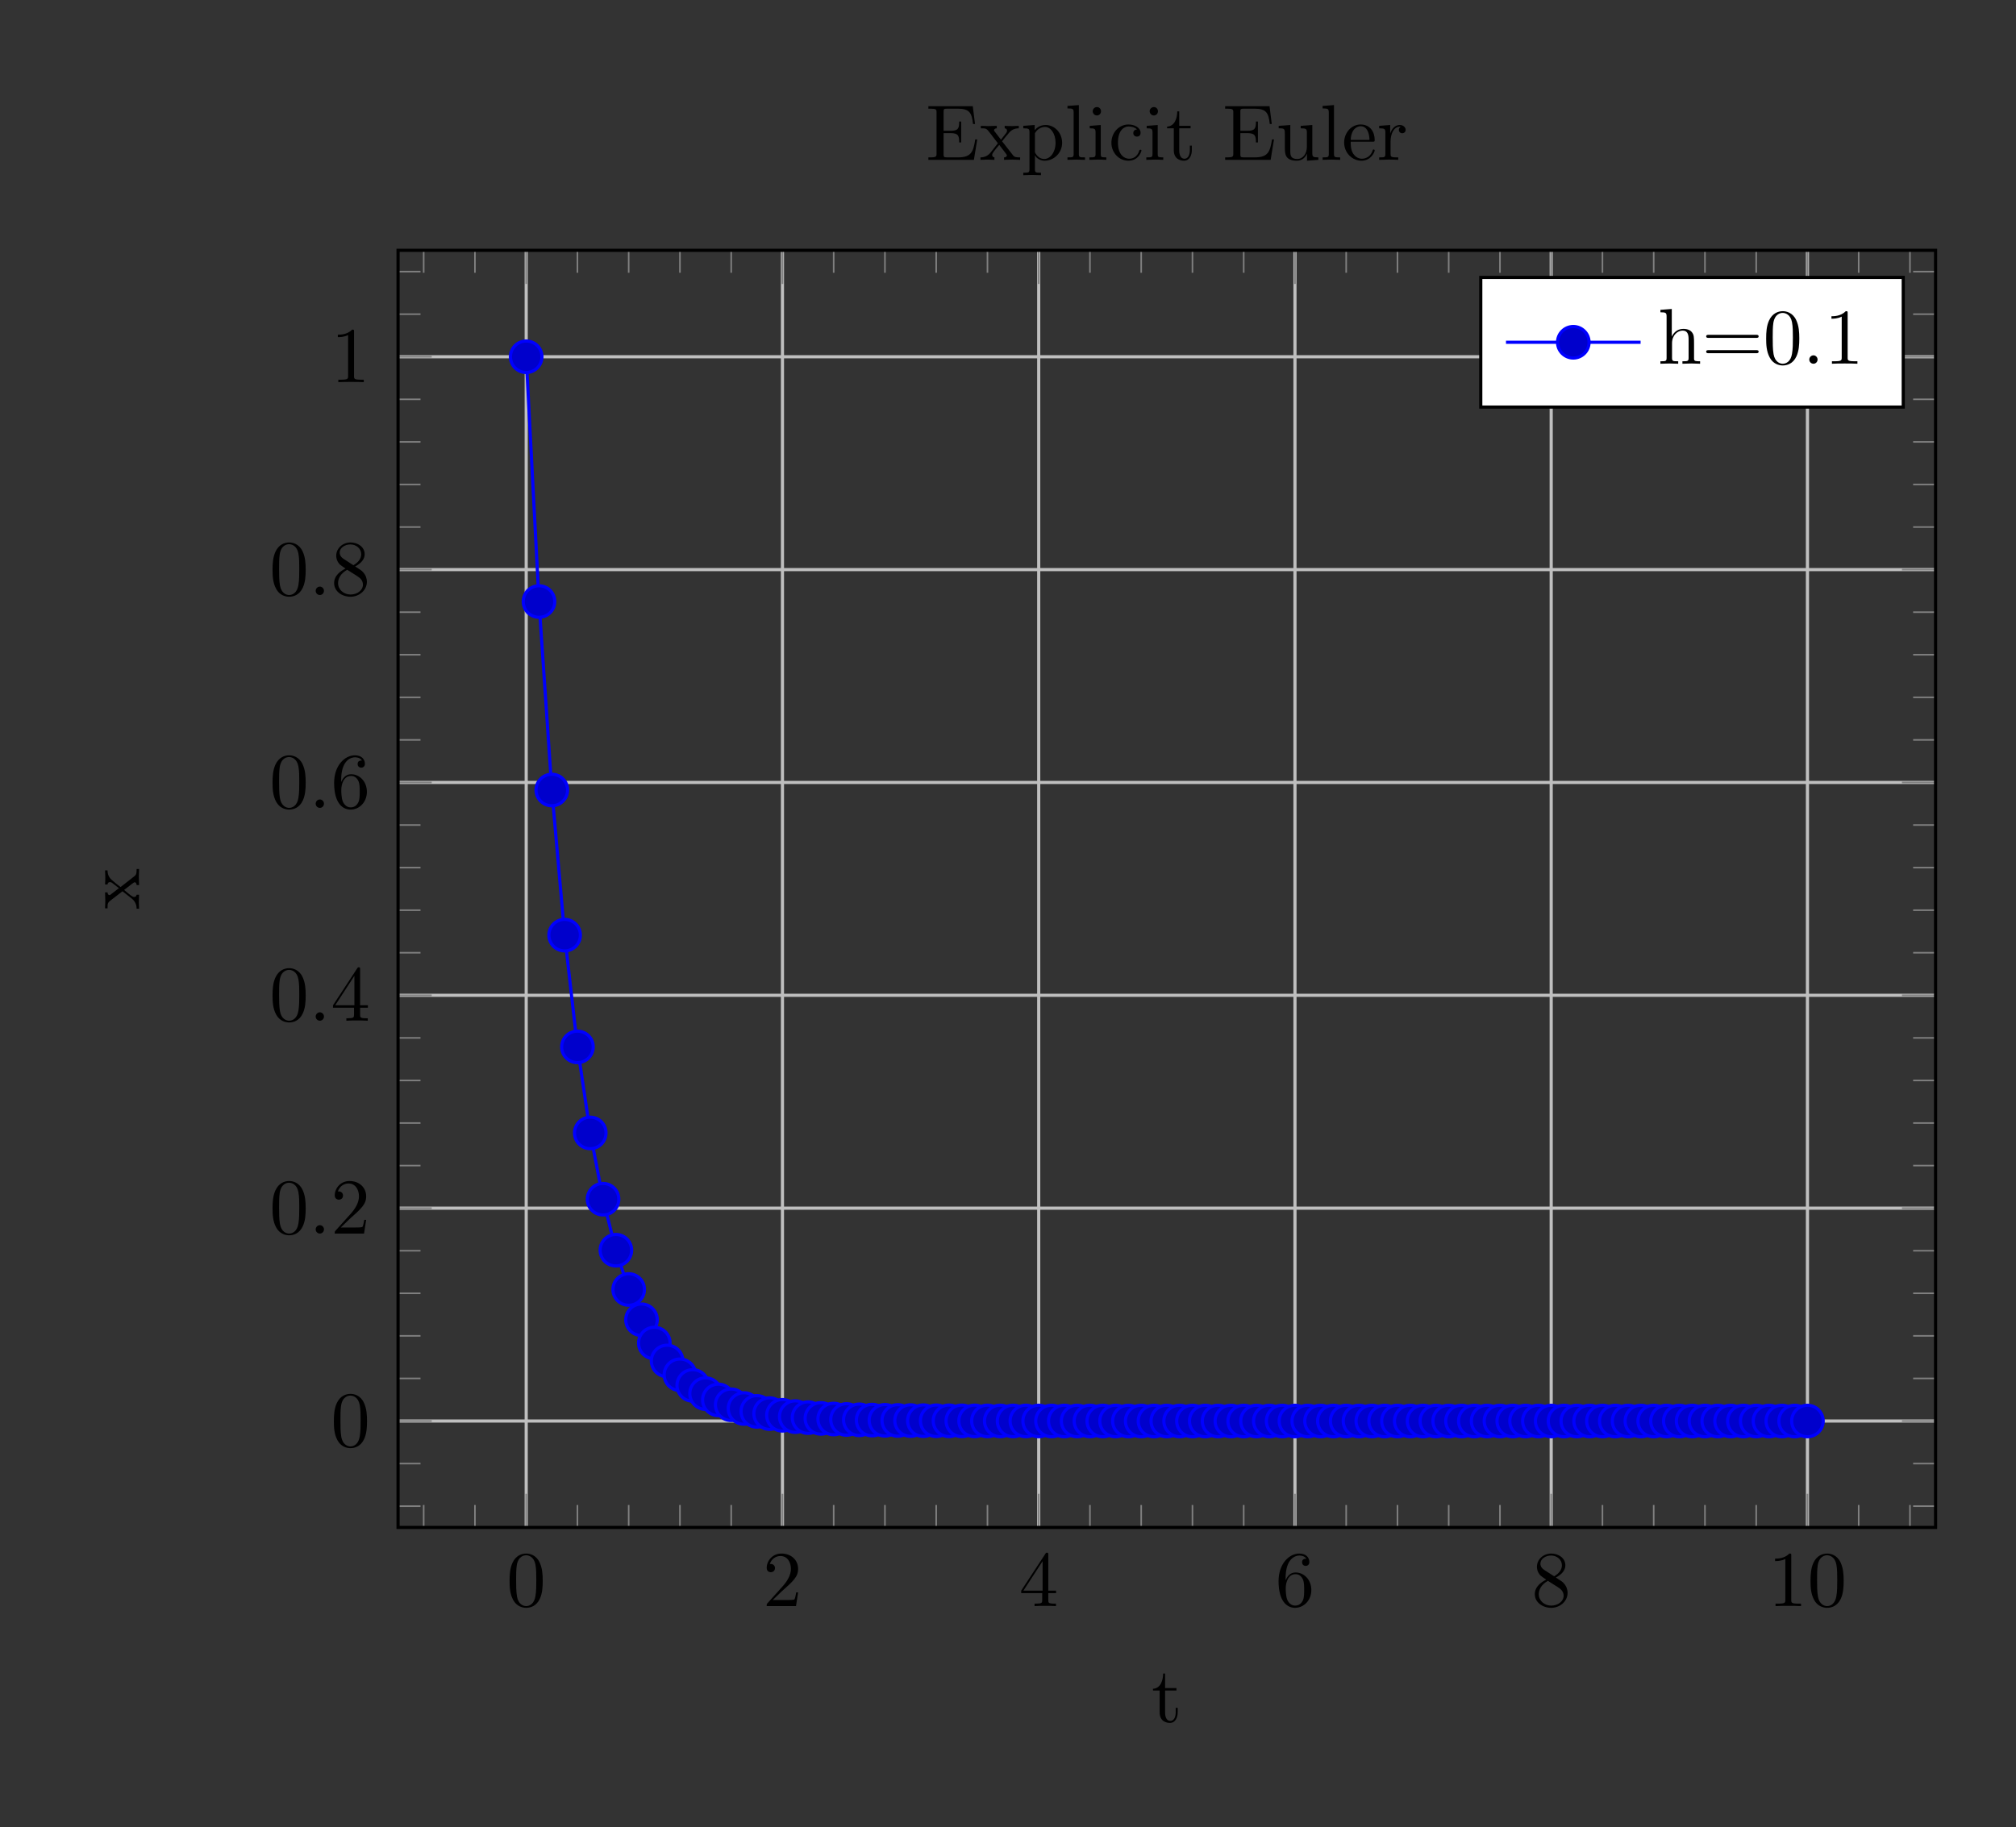 <?xml version="1.0" encoding="UTF-8"?>
<svg xmlns="http://www.w3.org/2000/svg" xmlns:xlink="http://www.w3.org/1999/xlink" width="254.731pt" height="230.906pt" viewBox="0 0 254.731 230.906" version="1.1">
<rect x="0" y="0" width="254.731" height="230.906" fill="#333333" stroke="none"/>
<defs>
<g>
<symbol overflow="visible" id="glyph0-0">
<path style="stroke:none;" d=""/>
</symbol>
<symbol overflow="visible" id="glyph0-1">
<path style="stroke:none;" d="M 4.578 -3.188 C 4.578 -3.984 4.531 -4.781 4.188 -5.516 C 3.734 -6.484 2.906 -6.641 2.5 -6.641 C 1.891 -6.641 1.172 -6.375 0.75 -5.453 C 0.438 -4.766 0.391 -3.984 0.391 -3.188 C 0.391 -2.438 0.422 -1.547 0.844 -0.781 C 1.266 0.016 2 0.219 2.484 0.219 C 3.016 0.219 3.781 0.016 4.219 -0.938 C 4.531 -1.625 4.578 -2.406 4.578 -3.188 Z M 2.484 0 C 2.094 0 1.5 -0.25 1.328 -1.203 C 1.219 -1.797 1.219 -2.719 1.219 -3.312 C 1.219 -3.953 1.219 -4.609 1.297 -5.141 C 1.484 -6.328 2.234 -6.422 2.484 -6.422 C 2.812 -6.422 3.469 -6.234 3.656 -5.25 C 3.766 -4.688 3.766 -3.938 3.766 -3.312 C 3.766 -2.562 3.766 -1.891 3.656 -1.25 C 3.5 -0.297 2.938 0 2.484 0 Z M 2.484 0 "/>
</symbol>
<symbol overflow="visible" id="glyph0-2">
<path style="stroke:none;" d="M 1.266 -0.766 L 2.328 -1.797 C 3.875 -3.172 4.469 -3.703 4.469 -4.703 C 4.469 -5.844 3.578 -6.641 2.359 -6.641 C 1.234 -6.641 0.5 -5.719 0.5 -4.828 C 0.5 -4.281 1 -4.281 1.031 -4.281 C 1.203 -4.281 1.547 -4.391 1.547 -4.812 C 1.547 -5.062 1.359 -5.328 1.016 -5.328 C 0.938 -5.328 0.922 -5.328 0.891 -5.312 C 1.109 -5.969 1.656 -6.328 2.234 -6.328 C 3.141 -6.328 3.562 -5.516 3.562 -4.703 C 3.562 -3.906 3.078 -3.125 2.516 -2.5 L 0.609 -0.375 C 0.5 -0.266 0.5 -0.234 0.5 0 L 4.203 0 L 4.469 -1.734 L 4.234 -1.734 C 4.172 -1.438 4.109 -1 4 -0.844 C 3.938 -0.766 3.281 -0.766 3.062 -0.766 Z M 1.266 -0.766 "/>
</symbol>
<symbol overflow="visible" id="glyph0-3">
<path style="stroke:none;" d="M 2.938 -1.641 L 2.938 -0.781 C 2.938 -0.422 2.906 -0.312 2.172 -0.312 L 1.969 -0.312 L 1.969 0 C 2.375 -0.031 2.891 -0.031 3.312 -0.031 C 3.734 -0.031 4.25 -0.031 4.672 0 L 4.672 -0.312 L 4.453 -0.312 C 3.719 -0.312 3.703 -0.422 3.703 -0.781 L 3.703 -1.641 L 4.688 -1.641 L 4.688 -1.953 L 3.703 -1.953 L 3.703 -6.484 C 3.703 -6.688 3.703 -6.75 3.531 -6.75 C 3.453 -6.75 3.422 -6.75 3.344 -6.625 L 0.281 -1.953 L 0.281 -1.641 Z M 2.984 -1.953 L 0.562 -1.953 L 2.984 -5.672 Z M 2.984 -1.953 "/>
</symbol>
<symbol overflow="visible" id="glyph0-4">
<path style="stroke:none;" d="M 1.312 -3.266 L 1.312 -3.516 C 1.312 -6.031 2.547 -6.391 3.062 -6.391 C 3.297 -6.391 3.719 -6.328 3.938 -5.984 C 3.781 -5.984 3.391 -5.984 3.391 -5.547 C 3.391 -5.234 3.625 -5.078 3.844 -5.078 C 4 -5.078 4.312 -5.172 4.312 -5.562 C 4.312 -6.156 3.875 -6.641 3.047 -6.641 C 1.766 -6.641 0.422 -5.359 0.422 -3.156 C 0.422 -0.484 1.578 0.219 2.5 0.219 C 3.609 0.219 4.562 -0.719 4.562 -2.031 C 4.562 -3.297 3.672 -4.25 2.562 -4.25 C 1.891 -4.25 1.516 -3.75 1.312 -3.266 Z M 2.5 -0.062 C 1.875 -0.062 1.578 -0.656 1.516 -0.812 C 1.328 -1.281 1.328 -2.078 1.328 -2.25 C 1.328 -3.031 1.656 -4.031 2.547 -4.031 C 2.719 -4.031 3.172 -4.031 3.484 -3.406 C 3.656 -3.047 3.656 -2.531 3.656 -2.047 C 3.656 -1.562 3.656 -1.062 3.484 -0.703 C 3.188 -0.109 2.734 -0.062 2.5 -0.062 Z M 2.5 -0.062 "/>
</symbol>
<symbol overflow="visible" id="glyph0-5">
<path style="stroke:none;" d="M 1.625 -4.562 C 1.172 -4.859 1.125 -5.188 1.125 -5.359 C 1.125 -5.969 1.781 -6.391 2.484 -6.391 C 3.203 -6.391 3.844 -5.875 3.844 -5.156 C 3.844 -4.578 3.453 -4.109 2.859 -3.766 Z M 3.078 -3.609 C 3.797 -3.984 4.281 -4.5 4.281 -5.156 C 4.281 -6.078 3.406 -6.641 2.5 -6.641 C 1.5 -6.641 0.688 -5.906 0.688 -4.969 C 0.688 -4.797 0.703 -4.344 1.125 -3.875 C 1.234 -3.766 1.609 -3.516 1.859 -3.344 C 1.281 -3.047 0.422 -2.5 0.422 -1.5 C 0.422 -0.453 1.438 0.219 2.484 0.219 C 3.609 0.219 4.562 -0.609 4.562 -1.672 C 4.562 -2.031 4.453 -2.484 4.062 -2.906 C 3.875 -3.109 3.719 -3.203 3.078 -3.609 Z M 2.078 -3.188 L 3.312 -2.406 C 3.594 -2.219 4.062 -1.922 4.062 -1.312 C 4.062 -0.578 3.312 -0.062 2.5 -0.062 C 1.641 -0.062 0.922 -0.672 0.922 -1.5 C 0.922 -2.078 1.234 -2.719 2.078 -3.188 Z M 2.078 -3.188 "/>
</symbol>
<symbol overflow="visible" id="glyph0-6">
<path style="stroke:none;" d="M 2.938 -6.375 C 2.938 -6.625 2.938 -6.641 2.703 -6.641 C 2.078 -6 1.203 -6 0.891 -6 L 0.891 -5.688 C 1.094 -5.688 1.672 -5.688 2.188 -5.953 L 2.188 -0.781 C 2.188 -0.422 2.156 -0.312 1.266 -0.312 L 0.953 -0.312 L 0.953 0 C 1.297 -0.031 2.156 -0.031 2.562 -0.031 C 2.953 -0.031 3.828 -0.031 4.172 0 L 4.172 -0.312 L 3.859 -0.312 C 2.953 -0.312 2.938 -0.422 2.938 -0.781 Z M 2.938 -6.375 "/>
</symbol>
<symbol overflow="visible" id="glyph0-7">
<path style="stroke:none;" d="M 1.719 -3.984 L 3.156 -3.984 L 3.156 -4.297 L 1.719 -4.297 L 1.719 -6.125 L 1.469 -6.125 C 1.469 -5.312 1.172 -4.25 0.188 -4.203 L 0.188 -3.984 L 1.031 -3.984 L 1.031 -1.234 C 1.031 -0.016 1.969 0.109 2.328 0.109 C 3.031 0.109 3.312 -0.594 3.312 -1.234 L 3.312 -1.797 L 3.062 -1.797 L 3.062 -1.25 C 3.062 -0.516 2.766 -0.141 2.391 -0.141 C 1.719 -0.141 1.719 -1.047 1.719 -1.219 Z M 1.719 -3.984 "/>
</symbol>
<symbol overflow="visible" id="glyph0-8">
<path style="stroke:none;" d="M 1.359 -0.781 C 1.359 -0.422 1.328 -0.312 0.562 -0.312 L 0.328 -0.312 L 0.328 0 L 6.078 0 L 6.5 -2.578 L 6.25 -2.578 C 6 -1.031 5.766 -0.312 4.062 -0.312 L 2.734 -0.312 C 2.266 -0.312 2.25 -0.375 2.25 -0.703 L 2.25 -3.375 L 3.141 -3.375 C 4.109 -3.375 4.219 -3.047 4.219 -2.203 L 4.469 -2.203 L 4.469 -4.844 L 4.219 -4.844 C 4.219 -3.984 4.109 -3.672 3.141 -3.672 L 2.25 -3.672 L 2.25 -6.078 C 2.25 -6.406 2.266 -6.469 2.734 -6.469 L 4.016 -6.469 C 5.547 -6.469 5.812 -5.922 5.969 -4.531 L 6.219 -4.531 L 5.938 -6.781 L 0.328 -6.781 L 0.328 -6.469 L 0.562 -6.469 C 1.328 -6.469 1.359 -6.359 1.359 -6 Z M 1.359 -0.781 "/>
</symbol>
<symbol overflow="visible" id="glyph0-9">
<path style="stroke:none;" d="M 2.859 -2.344 C 3.156 -2.719 3.531 -3.203 3.781 -3.469 C 4.094 -3.828 4.5 -3.984 4.969 -3.984 L 4.969 -4.297 C 4.703 -4.281 4.406 -4.266 4.141 -4.266 C 3.844 -4.266 3.312 -4.281 3.188 -4.297 L 3.188 -3.984 C 3.406 -3.969 3.484 -3.844 3.484 -3.672 C 3.484 -3.516 3.375 -3.391 3.328 -3.328 L 2.719 -2.547 L 1.938 -3.562 C 1.844 -3.656 1.844 -3.672 1.844 -3.734 C 1.844 -3.891 2 -3.984 2.188 -3.984 L 2.188 -4.297 C 1.938 -4.281 1.281 -4.266 1.109 -4.266 C 0.906 -4.266 0.438 -4.281 0.172 -4.297 L 0.172 -3.984 C 0.875 -3.984 0.875 -3.984 1.344 -3.375 L 2.328 -2.094 L 1.391 -0.906 C 0.922 -0.328 0.328 -0.312 0.125 -0.312 L 0.125 0 C 0.375 -0.016 0.688 -0.031 0.953 -0.031 C 1.234 -0.031 1.656 -0.016 1.891 0 L 1.891 -0.312 C 1.672 -0.344 1.609 -0.469 1.609 -0.625 C 1.609 -0.844 1.891 -1.172 2.5 -1.891 L 3.266 -0.891 C 3.344 -0.781 3.469 -0.625 3.469 -0.562 C 3.469 -0.469 3.375 -0.312 3.109 -0.312 L 3.109 0 C 3.406 -0.016 3.969 -0.031 4.188 -0.031 C 4.453 -0.031 4.844 -0.016 5.141 0 L 5.141 -0.312 C 4.609 -0.312 4.422 -0.328 4.203 -0.625 Z M 2.859 -2.344 "/>
</symbol>
<symbol overflow="visible" id="glyph0-10">
<path style="stroke:none;" d="M 1.719 -3.75 L 1.719 -4.406 L 0.281 -4.297 L 0.281 -3.984 C 0.984 -3.984 1.062 -3.922 1.062 -3.484 L 1.062 1.172 C 1.062 1.625 0.953 1.625 0.281 1.625 L 0.281 1.938 C 0.625 1.922 1.141 1.906 1.391 1.906 C 1.672 1.906 2.172 1.922 2.516 1.938 L 2.516 1.625 C 1.859 1.625 1.75 1.625 1.75 1.172 L 1.75 -0.594 C 1.797 -0.422 2.219 0.109 2.969 0.109 C 4.156 0.109 5.188 -0.875 5.188 -2.156 C 5.188 -3.422 4.234 -4.406 3.109 -4.406 C 2.328 -4.406 1.906 -3.969 1.719 -3.75 Z M 1.75 -1.141 L 1.75 -3.359 C 2.031 -3.875 2.516 -4.156 3.031 -4.156 C 3.766 -4.156 4.359 -3.281 4.359 -2.156 C 4.359 -0.953 3.672 -0.109 2.938 -0.109 C 2.531 -0.109 2.156 -0.312 1.891 -0.719 C 1.75 -0.922 1.75 -0.938 1.75 -1.141 Z M 1.75 -1.141 "/>
</symbol>
<symbol overflow="visible" id="glyph0-11">
<path style="stroke:none;" d="M 1.766 -6.922 L 0.328 -6.812 L 0.328 -6.5 C 1.031 -6.5 1.109 -6.438 1.109 -5.938 L 1.109 -0.75 C 1.109 -0.312 1 -0.312 0.328 -0.312 L 0.328 0 C 0.656 -0.016 1.188 -0.031 1.438 -0.031 C 1.688 -0.031 2.172 -0.016 2.547 0 L 2.547 -0.312 C 1.875 -0.312 1.766 -0.312 1.766 -0.75 Z M 1.766 -6.922 "/>
</symbol>
<symbol overflow="visible" id="glyph0-12">
<path style="stroke:none;" d="M 1.766 -4.406 L 0.375 -4.297 L 0.375 -3.984 C 1.016 -3.984 1.109 -3.922 1.109 -3.438 L 1.109 -0.75 C 1.109 -0.312 1 -0.312 0.328 -0.312 L 0.328 0 C 0.641 -0.016 1.188 -0.031 1.422 -0.031 C 1.781 -0.031 2.125 -0.016 2.469 0 L 2.469 -0.312 C 1.797 -0.312 1.766 -0.359 1.766 -0.75 Z M 1.797 -6.141 C 1.797 -6.453 1.562 -6.672 1.281 -6.672 C 0.969 -6.672 0.75 -6.406 0.75 -6.141 C 0.75 -5.875 0.969 -5.609 1.281 -5.609 C 1.562 -5.609 1.797 -5.828 1.797 -6.141 Z M 1.797 -6.141 "/>
</symbol>
<symbol overflow="visible" id="glyph0-13">
<path style="stroke:none;" d="M 1.172 -2.172 C 1.172 -3.797 1.984 -4.219 2.516 -4.219 C 2.609 -4.219 3.234 -4.203 3.578 -3.844 C 3.172 -3.812 3.109 -3.516 3.109 -3.391 C 3.109 -3.125 3.297 -2.938 3.562 -2.938 C 3.828 -2.938 4.031 -3.094 4.031 -3.406 C 4.031 -4.078 3.266 -4.469 2.5 -4.469 C 1.25 -4.469 0.344 -3.391 0.344 -2.156 C 0.344 -0.875 1.328 0.109 2.484 0.109 C 3.812 0.109 4.141 -1.094 4.141 -1.188 C 4.141 -1.281 4.031 -1.281 4 -1.281 C 3.922 -1.281 3.891 -1.25 3.875 -1.188 C 3.594 -0.266 2.938 -0.141 2.578 -0.141 C 2.047 -0.141 1.172 -0.562 1.172 -2.172 Z M 1.172 -2.172 "/>
</symbol>
<symbol overflow="visible" id="glyph0-14">
<path style="stroke:none;" d="M 3.891 -0.781 L 3.891 0.109 L 5.328 0 L 5.328 -0.312 C 4.641 -0.312 4.562 -0.375 4.562 -0.875 L 4.562 -4.406 L 3.094 -4.297 L 3.094 -3.984 C 3.781 -3.984 3.875 -3.922 3.875 -3.422 L 3.875 -1.656 C 3.875 -0.781 3.391 -0.109 2.656 -0.109 C 1.828 -0.109 1.781 -0.578 1.781 -1.094 L 1.781 -4.406 L 0.312 -4.297 L 0.312 -3.984 C 1.094 -3.984 1.094 -3.953 1.094 -3.078 L 1.094 -1.578 C 1.094 -0.797 1.094 0.109 2.609 0.109 C 3.172 0.109 3.609 -0.172 3.891 -0.781 Z M 3.891 -0.781 "/>
</symbol>
<symbol overflow="visible" id="glyph0-15">
<path style="stroke:none;" d="M 1.109 -2.516 C 1.172 -4 2.016 -4.25 2.359 -4.25 C 3.375 -4.25 3.484 -2.906 3.484 -2.516 Z M 1.109 -2.297 L 3.891 -2.297 C 4.109 -2.297 4.141 -2.297 4.141 -2.516 C 4.141 -3.5 3.594 -4.469 2.359 -4.469 C 1.203 -4.469 0.281 -3.438 0.281 -2.188 C 0.281 -0.859 1.328 0.109 2.469 0.109 C 3.688 0.109 4.141 -1 4.141 -1.188 C 4.141 -1.281 4.062 -1.312 4 -1.312 C 3.922 -1.312 3.891 -1.25 3.875 -1.172 C 3.531 -0.141 2.625 -0.141 2.531 -0.141 C 2.031 -0.141 1.641 -0.438 1.406 -0.812 C 1.109 -1.281 1.109 -1.938 1.109 -2.297 Z M 1.109 -2.297 "/>
</symbol>
<symbol overflow="visible" id="glyph0-16">
<path style="stroke:none;" d="M 1.672 -3.312 L 1.672 -4.406 L 0.281 -4.297 L 0.281 -3.984 C 0.984 -3.984 1.062 -3.922 1.062 -3.422 L 1.062 -0.75 C 1.062 -0.312 0.953 -0.312 0.281 -0.312 L 0.281 0 C 0.672 -0.016 1.141 -0.031 1.422 -0.031 C 1.812 -0.031 2.281 -0.031 2.688 0 L 2.688 -0.312 L 2.469 -0.312 C 1.734 -0.312 1.719 -0.422 1.719 -0.781 L 1.719 -2.312 C 1.719 -3.297 2.141 -4.188 2.891 -4.188 C 2.953 -4.188 2.984 -4.188 3 -4.172 C 2.969 -4.172 2.766 -4.047 2.766 -3.781 C 2.766 -3.516 2.984 -3.359 3.203 -3.359 C 3.375 -3.359 3.625 -3.484 3.625 -3.797 C 3.625 -4.109 3.312 -4.406 2.891 -4.406 C 2.156 -4.406 1.797 -3.734 1.672 -3.312 Z M 1.672 -3.312 "/>
</symbol>
<symbol overflow="visible" id="glyph0-17">
<path style="stroke:none;" d="M 1.094 -0.75 C 1.094 -0.312 0.984 -0.312 0.312 -0.312 L 0.312 0 C 0.672 -0.016 1.172 -0.031 1.453 -0.031 C 1.703 -0.031 2.219 -0.016 2.562 0 L 2.562 -0.312 C 1.891 -0.312 1.781 -0.312 1.781 -0.75 L 1.781 -2.594 C 1.781 -3.625 2.5 -4.188 3.125 -4.188 C 3.766 -4.188 3.875 -3.656 3.875 -3.078 L 3.875 -0.75 C 3.875 -0.312 3.766 -0.312 3.094 -0.312 L 3.094 0 C 3.438 -0.016 3.953 -0.031 4.219 -0.031 C 4.469 -0.031 5 -0.016 5.328 0 L 5.328 -0.312 C 4.812 -0.312 4.562 -0.312 4.562 -0.609 L 4.562 -2.516 C 4.562 -3.375 4.562 -3.672 4.25 -4.031 C 4.109 -4.203 3.781 -4.406 3.203 -4.406 C 2.359 -4.406 1.922 -3.812 1.75 -3.422 L 1.75 -6.922 L 0.312 -6.812 L 0.312 -6.5 C 1.016 -6.5 1.094 -6.438 1.094 -5.938 Z M 1.094 -0.75 "/>
</symbol>
<symbol overflow="visible" id="glyph0-18">
<path style="stroke:none;" d="M 6.844 -3.266 C 7 -3.266 7.188 -3.266 7.188 -3.453 C 7.188 -3.656 7 -3.656 6.859 -3.656 L 0.891 -3.656 C 0.75 -3.656 0.562 -3.656 0.562 -3.453 C 0.562 -3.266 0.75 -3.266 0.891 -3.266 Z M 6.859 -1.328 C 7 -1.328 7.188 -1.328 7.188 -1.531 C 7.188 -1.719 7 -1.719 6.844 -1.719 L 0.891 -1.719 C 0.75 -1.719 0.562 -1.719 0.562 -1.531 C 0.562 -1.328 0.75 -1.328 0.891 -1.328 Z M 6.859 -1.328 "/>
</symbol>
<symbol overflow="visible" id="glyph0-19">
<path style="stroke:none;" d="M 1.906 -0.531 C 1.906 -0.812 1.672 -1.062 1.391 -1.062 C 1.094 -1.062 0.859 -0.812 0.859 -0.531 C 0.859 -0.234 1.094 0 1.391 0 C 1.672 0 1.906 -0.234 1.906 -0.531 Z M 1.906 -0.531 "/>
</symbol>
<symbol overflow="visible" id="glyph1-0">
<path style="stroke:none;" d=""/>
</symbol>
<symbol overflow="visible" id="glyph1-1">
<path style="stroke:none;" d="M 1.906 -0.531 C 1.906 -0.812 1.672 -1.062 1.391 -1.062 C 1.094 -1.062 0.859 -0.812 0.859 -0.531 C 0.859 -0.234 1.094 0 1.391 0 C 1.672 0 1.906 -0.234 1.906 -0.531 Z M 1.906 -0.531 "/>
</symbol>
<symbol overflow="visible" id="glyph2-0">
<path style="stroke:none;" d=""/>
</symbol>
<symbol overflow="visible" id="glyph2-1">
<path style="stroke:none;" d="M -2.344 -2.859 C -2.719 -3.156 -3.203 -3.531 -3.469 -3.781 C -3.828 -4.094 -3.984 -4.5 -3.984 -4.969 L -4.297 -4.969 C -4.281 -4.703 -4.266 -4.406 -4.266 -4.141 C -4.266 -3.844 -4.281 -3.312 -4.297 -3.188 L -3.984 -3.188 C -3.969 -3.406 -3.844 -3.484 -3.672 -3.484 C -3.516 -3.484 -3.391 -3.375 -3.328 -3.328 L -2.547 -2.719 L -3.562 -1.938 C -3.656 -1.844 -3.672 -1.844 -3.734 -1.844 C -3.891 -1.844 -3.984 -2 -3.984 -2.188 L -4.297 -2.188 C -4.281 -1.938 -4.266 -1.281 -4.266 -1.109 C -4.266 -0.906 -4.281 -0.438 -4.297 -0.172 L -3.984 -0.172 C -3.984 -0.875 -3.984 -0.875 -3.375 -1.344 L -2.094 -2.328 L -0.906 -1.391 C -0.328 -0.922 -0.312 -0.328 -0.312 -0.125 L 0 -0.125 C -0.016 -0.375 -0.031 -0.688 -0.031 -0.953 C -0.031 -1.234 -0.016 -1.656 0 -1.891 L -0.312 -1.891 C -0.344 -1.672 -0.469 -1.609 -0.625 -1.609 C -0.844 -1.609 -1.172 -1.891 -1.891 -2.5 L -0.891 -3.266 C -0.781 -3.344 -0.625 -3.469 -0.562 -3.469 C -0.469 -3.469 -0.312 -3.375 -0.312 -3.109 L 0 -3.109 C -0.016 -3.406 -0.031 -3.969 -0.031 -4.188 C -0.031 -4.453 -0.016 -4.844 0 -5.141 L -0.312 -5.141 C -0.312 -4.609 -0.328 -4.422 -0.625 -4.203 Z M -2.344 -2.859 "/>
</symbol>
</g>
</defs>
<g id="surface1">
<path style="fill:none;stroke-width:0.399;stroke-linecap:butt;stroke-linejoin:miter;stroke:rgb(75%,75%,75%);stroke-opacity:1;stroke-miterlimit:10;" d="M 0.001 -13.45 L 0.001 147.948 M 32.38 -13.45 L 32.38 147.948 M 64.759 -13.45 L 64.759 147.948 M 97.138 -13.45 L 97.138 147.948 M 129.513 -13.45 L 129.513 147.948 M 161.892 -13.45 L 161.892 147.948 " transform="matrix(1,0,0,-1,66.487,179.581)"/>
<path style="fill:none;stroke-width:0.399;stroke-linecap:butt;stroke-linejoin:miter;stroke:rgb(75%,75%,75%);stroke-opacity:1;stroke-miterlimit:10;" d="M -16.19 -0.001 L 178.083 -0.001 M -16.19 26.897 L 178.083 26.897 M -16.19 53.8 L 178.083 53.8 M -16.19 80.698 L 178.083 80.698 M -16.19 107.597 L 178.083 107.597 M -16.19 134.495 L 178.083 134.495 " transform="matrix(1,0,0,-1,66.487,179.581)"/>
<path style="fill:none;stroke-width:0.199;stroke-linecap:butt;stroke-linejoin:miter;stroke:rgb(50%,50%,50%);stroke-opacity:1;stroke-miterlimit:10;" d="M -12.952 -13.45 L -12.952 -10.614 M -6.475 -13.45 L -6.475 -10.614 M 6.474 -13.45 L 6.474 -10.614 M 12.95 -13.45 L 12.95 -10.614 M 19.427 -13.45 L 19.427 -10.614 M 25.904 -13.45 L 25.904 -10.614 M 38.853 -13.45 L 38.853 -10.614 M 45.329 -13.45 L 45.329 -10.614 M 51.806 -13.45 L 51.806 -10.614 M 58.283 -13.45 L 58.283 -10.614 M 71.232 -13.45 L 71.232 -10.614 M 77.708 -13.45 L 77.708 -10.614 M 84.185 -13.45 L 84.185 -10.614 M 90.661 -13.45 L 90.661 -10.614 M 103.611 -13.45 L 103.611 -10.614 M 110.087 -13.45 L 110.087 -10.614 M 116.564 -13.45 L 116.564 -10.614 M 123.04 -13.45 L 123.04 -10.614 M 135.99 -13.45 L 135.99 -10.614 M 142.466 -13.45 L 142.466 -10.614 M 148.943 -13.45 L 148.943 -10.614 M 155.419 -13.45 L 155.419 -10.614 M 168.368 -13.45 L 168.368 -10.614 M 174.845 -13.45 L 174.845 -10.614 M -12.952 147.948 L -12.952 145.112 M -6.475 147.948 L -6.475 145.112 M 6.474 147.948 L 6.474 145.112 M 12.95 147.948 L 12.95 145.112 M 19.427 147.948 L 19.427 145.112 M 25.904 147.948 L 25.904 145.112 M 38.853 147.948 L 38.853 145.112 M 45.329 147.948 L 45.329 145.112 M 51.806 147.948 L 51.806 145.112 M 58.283 147.948 L 58.283 145.112 M 71.232 147.948 L 71.232 145.112 M 77.708 147.948 L 77.708 145.112 M 84.185 147.948 L 84.185 145.112 M 90.661 147.948 L 90.661 145.112 M 103.611 147.948 L 103.611 145.112 M 110.087 147.948 L 110.087 145.112 M 116.564 147.948 L 116.564 145.112 M 123.04 147.948 L 123.04 145.112 M 135.99 147.948 L 135.99 145.112 M 142.466 147.948 L 142.466 145.112 M 148.943 147.948 L 148.943 145.112 M 155.419 147.948 L 155.419 145.112 M 168.368 147.948 L 168.368 145.112 M 174.845 147.948 L 174.845 145.112 " transform="matrix(1,0,0,-1,66.487,179.581)"/>
<path style="fill:none;stroke-width:0.199;stroke-linecap:butt;stroke-linejoin:miter;stroke:rgb(50%,50%,50%);stroke-opacity:1;stroke-miterlimit:10;" d="M 0.001 -13.45 L 0.001 -9.196 M 32.38 -13.45 L 32.38 -9.196 M 64.759 -13.45 L 64.759 -9.196 M 97.138 -13.45 L 97.138 -9.196 M 129.513 -13.45 L 129.513 -9.196 M 161.892 -13.45 L 161.892 -9.196 M 0.001 147.948 L 0.001 143.694 M 32.38 147.948 L 32.38 143.694 M 64.759 147.948 L 64.759 143.694 M 97.138 147.948 L 97.138 143.694 M 129.513 147.948 L 129.513 143.694 M 161.892 147.948 L 161.892 143.694 " transform="matrix(1,0,0,-1,66.487,179.581)"/>
<path style="fill:none;stroke-width:0.199;stroke-linecap:butt;stroke-linejoin:miter;stroke:rgb(50%,50%,50%);stroke-opacity:1;stroke-miterlimit:10;" d="M -16.19 -10.759 L -13.354 -10.759 M -16.19 -5.38 L -13.354 -5.38 M -16.19 5.382 L -13.354 5.382 M -16.19 10.761 L -13.354 10.761 M -16.19 16.14 L -13.354 16.14 M -16.19 21.518 L -13.354 21.518 M -16.19 32.28 L -13.354 32.28 M -16.19 37.659 L -13.354 37.659 M -16.19 43.038 L -13.354 43.038 M -16.19 48.417 L -13.354 48.417 M -16.19 59.179 L -13.354 59.179 M -16.19 64.558 L -13.354 64.558 M -16.19 69.936 L -13.354 69.936 M -16.19 75.319 L -13.354 75.319 M -16.19 86.077 L -13.354 86.077 M -16.19 91.456 L -13.354 91.456 M -16.19 96.839 L -13.354 96.839 M -16.19 102.218 L -13.354 102.218 M -16.19 112.976 L -13.354 112.976 M -16.19 118.358 L -13.354 118.358 M -16.19 123.737 L -13.354 123.737 M -16.19 129.116 L -13.354 129.116 M -16.19 139.878 L -13.354 139.878 M -16.19 145.257 L -13.354 145.257 M 178.083 -10.759 L 175.247 -10.759 M 178.083 -5.38 L 175.247 -5.38 M 178.083 5.382 L 175.247 5.382 M 178.083 10.761 L 175.247 10.761 M 178.083 16.14 L 175.247 16.14 M 178.083 21.518 L 175.247 21.518 M 178.083 32.28 L 175.247 32.28 M 178.083 37.659 L 175.247 37.659 M 178.083 43.038 L 175.247 43.038 M 178.083 48.417 L 175.247 48.417 M 178.083 59.179 L 175.247 59.179 M 178.083 64.558 L 175.247 64.558 M 178.083 69.936 L 175.247 69.936 M 178.083 75.319 L 175.247 75.319 M 178.083 86.077 L 175.247 86.077 M 178.083 91.456 L 175.247 91.456 M 178.083 96.839 L 175.247 96.839 M 178.083 102.218 L 175.247 102.218 M 178.083 112.976 L 175.247 112.976 M 178.083 118.358 L 175.247 118.358 M 178.083 123.737 L 175.247 123.737 M 178.083 129.116 L 175.247 129.116 M 178.083 139.878 L 175.247 139.878 M 178.083 145.257 L 175.247 145.257 " transform="matrix(1,0,0,-1,66.487,179.581)"/>
<path style="fill:none;stroke-width:0.199;stroke-linecap:butt;stroke-linejoin:miter;stroke:rgb(50%,50%,50%);stroke-opacity:1;stroke-miterlimit:10;" d="M -16.19 -0.001 L -11.936 -0.001 M -16.19 26.897 L -11.936 26.897 M -16.19 53.8 L -11.936 53.8 M -16.19 80.698 L -11.936 80.698 M -16.19 107.597 L -11.936 107.597 M -16.19 134.495 L -11.936 134.495 M 178.083 -0.001 L 173.833 -0.001 M 178.083 26.897 L 173.833 26.897 M 178.083 53.8 L 173.833 53.8 M 178.083 80.698 L 173.833 80.698 M 178.083 107.597 L 173.833 107.597 M 178.083 134.495 L 173.833 134.495 " transform="matrix(1,0,0,-1,66.487,179.581)"/>
<path style="fill:none;stroke-width:0.399;stroke-linecap:butt;stroke-linejoin:miter;stroke:rgb(0%,0%,0%);stroke-opacity:1;stroke-miterlimit:10;" d="M -16.19 -13.45 L -16.19 147.948 L 178.083 147.948 L 178.083 -13.45 Z M -16.19 -13.45 " transform="matrix(1,0,0,-1,66.487,179.581)"/>
<g style="fill:rgb(0%,0%,0%);fill-opacity:1;">
  <use xlink:href="#glyph0-1" x="63.997" y="202.971"/>
</g>
<g style="fill:rgb(0%,0%,0%);fill-opacity:1;">
  <use xlink:href="#glyph0-2" x="96.375" y="202.971"/>
</g>
<g style="fill:rgb(0%,0%,0%);fill-opacity:1;">
  <use xlink:href="#glyph0-3" x="128.753" y="202.971"/>
</g>
<g style="fill:rgb(0%,0%,0%);fill-opacity:1;">
  <use xlink:href="#glyph0-4" x="161.131" y="202.971"/>
</g>
<g style="fill:rgb(0%,0%,0%);fill-opacity:1;">
  <use xlink:href="#glyph0-5" x="193.51" y="202.971"/>
</g>
<g style="fill:rgb(0%,0%,0%);fill-opacity:1;">
  <use xlink:href="#glyph0-6" x="223.397" y="202.971"/>
  <use xlink:href="#glyph0-1" x="228.378" y="202.971"/>
</g>
<g style="fill:rgb(0%,0%,0%);fill-opacity:1;">
  <use xlink:href="#glyph0-1" x="41.796" y="182.791"/>
</g>
<g style="fill:rgb(0%,0%,0%);fill-opacity:1;">
  <use xlink:href="#glyph0-1" x="34.047" y="155.892"/>
</g>
<g style="fill:rgb(0%,0%,0%);fill-opacity:1;">
  <use xlink:href="#glyph1-1" x="39.029" y="155.892"/>
</g>
<g style="fill:rgb(0%,0%,0%);fill-opacity:1;">
  <use xlink:href="#glyph0-2" x="41.796" y="155.892"/>
</g>
<g style="fill:rgb(0%,0%,0%);fill-opacity:1;">
  <use xlink:href="#glyph0-1" x="34.047" y="128.993"/>
</g>
<g style="fill:rgb(0%,0%,0%);fill-opacity:1;">
  <use xlink:href="#glyph1-1" x="39.029" y="128.993"/>
</g>
<g style="fill:rgb(0%,0%,0%);fill-opacity:1;">
  <use xlink:href="#glyph0-3" x="41.796" y="128.993"/>
</g>
<g style="fill:rgb(0%,0%,0%);fill-opacity:1;">
  <use xlink:href="#glyph0-1" x="34.047" y="102.094"/>
</g>
<g style="fill:rgb(0%,0%,0%);fill-opacity:1;">
  <use xlink:href="#glyph1-1" x="39.029" y="102.094"/>
</g>
<g style="fill:rgb(0%,0%,0%);fill-opacity:1;">
  <use xlink:href="#glyph0-4" x="41.796" y="102.094"/>
</g>
<g style="fill:rgb(0%,0%,0%);fill-opacity:1;">
  <use xlink:href="#glyph0-1" x="34.047" y="75.195"/>
</g>
<g style="fill:rgb(0%,0%,0%);fill-opacity:1;">
  <use xlink:href="#glyph1-1" x="39.029" y="75.195"/>
</g>
<g style="fill:rgb(0%,0%,0%);fill-opacity:1;">
  <use xlink:href="#glyph0-5" x="41.796" y="75.195"/>
</g>
<g style="fill:rgb(0%,0%,0%);fill-opacity:1;">
  <use xlink:href="#glyph0-6" x="41.796" y="48.296"/>
</g>
<path style="fill:none;stroke-width:0.399;stroke-linecap:butt;stroke-linejoin:miter;stroke:rgb(0%,0%,100%);stroke-opacity:1;stroke-miterlimit:10;" d="M 0.001 134.495 L 1.618 103.561 L 3.24 79.741 L 4.857 61.401 L 6.474 47.28 L 8.095 36.405 L 9.712 28.03 L 11.333 21.585 L 12.95 16.62 L 14.572 12.796 L 16.189 9.854 L 17.81 7.589 L 19.427 5.843 L 21.044 4.499 L 22.665 3.464 L 24.283 2.667 L 25.904 2.054 L 27.521 1.581 L 29.142 1.218 L 30.759 0.936 L 32.38 0.722 L 33.997 0.554 L 35.618 0.429 L 37.236 0.331 L 38.853 0.253 L 40.474 0.194 L 42.091 0.151 L 43.712 0.116 L 45.329 0.089 L 46.95 0.069 L 48.568 0.054 L 50.189 0.042 L 51.806 0.03 L 53.423 0.022 L 55.044 0.018 L 56.661 0.015 L 58.283 0.011 L 59.9 0.007 L 63.138 0.007 L 64.759 0.003 L 74.47 0.003 L 76.091 -0.001 L 161.892 -0.001 " transform="matrix(1,0,0,-1,66.487,179.581)"/>
<path style="fill-rule:nonzero;fill:rgb(0%,0%,79.999%);fill-opacity:1;stroke-width:0.399;stroke-linecap:butt;stroke-linejoin:miter;stroke:rgb(0%,0%,100%);stroke-opacity:1;stroke-miterlimit:10;" d="M 1.993 134.495 C 1.993 135.597 1.099 136.487 0.001 136.487 C -1.1 136.487 -1.991 135.597 -1.991 134.495 C -1.991 133.397 -1.1 132.503 0.001 132.503 C 1.099 132.503 1.993 133.397 1.993 134.495 Z M 1.993 134.495 " transform="matrix(1,0,0,-1,66.487,179.581)"/>
<path style="fill-rule:nonzero;fill:rgb(0%,0%,79.999%);fill-opacity:1;stroke-width:0.399;stroke-linecap:butt;stroke-linejoin:miter;stroke:rgb(0%,0%,100%);stroke-opacity:1;stroke-miterlimit:10;" d="M 3.611 103.561 C 3.611 104.663 2.72 105.554 1.618 105.554 C 0.517 105.554 -0.374 104.663 -0.374 103.561 C -0.374 102.46 0.517 101.569 1.618 101.569 C 2.72 101.569 3.611 102.46 3.611 103.561 Z M 3.611 103.561 " transform="matrix(1,0,0,-1,66.487,179.581)"/>
<path style="fill-rule:nonzero;fill:rgb(0%,0%,79.999%);fill-opacity:1;stroke-width:0.399;stroke-linecap:butt;stroke-linejoin:miter;stroke:rgb(0%,0%,100%);stroke-opacity:1;stroke-miterlimit:10;" d="M 5.232 79.741 C 5.232 80.843 4.337 81.737 3.24 81.737 C 2.138 81.737 1.243 80.843 1.243 79.741 C 1.243 78.644 2.138 77.749 3.24 77.749 C 4.337 77.749 5.232 78.644 5.232 79.741 Z M 5.232 79.741 " transform="matrix(1,0,0,-1,66.487,179.581)"/>
<path style="fill-rule:nonzero;fill:rgb(0%,0%,79.999%);fill-opacity:1;stroke-width:0.399;stroke-linecap:butt;stroke-linejoin:miter;stroke:rgb(0%,0%,100%);stroke-opacity:1;stroke-miterlimit:10;" d="M 6.849 61.401 C 6.849 62.503 5.958 63.394 4.857 63.394 C 3.755 63.394 2.865 62.503 2.865 61.401 C 2.865 60.3 3.755 59.409 4.857 59.409 C 5.958 59.409 6.849 60.3 6.849 61.401 Z M 6.849 61.401 " transform="matrix(1,0,0,-1,66.487,179.581)"/>
<path style="fill-rule:nonzero;fill:rgb(0%,0%,79.999%);fill-opacity:1;stroke-width:0.399;stroke-linecap:butt;stroke-linejoin:miter;stroke:rgb(0%,0%,100%);stroke-opacity:1;stroke-miterlimit:10;" d="M 8.47 47.28 C 8.47 48.382 7.575 49.272 6.474 49.272 C 5.376 49.272 4.482 48.382 4.482 47.28 C 4.482 46.179 5.376 45.288 6.474 45.288 C 7.575 45.288 8.47 46.179 8.47 47.28 Z M 8.47 47.28 " transform="matrix(1,0,0,-1,66.487,179.581)"/>
<path style="fill-rule:nonzero;fill:rgb(0%,0%,79.999%);fill-opacity:1;stroke-width:0.399;stroke-linecap:butt;stroke-linejoin:miter;stroke:rgb(0%,0%,100%);stroke-opacity:1;stroke-miterlimit:10;" d="M 10.087 36.405 C 10.087 37.507 9.197 38.397 8.095 38.397 C 6.993 38.397 6.103 37.507 6.103 36.405 C 6.103 35.304 6.993 34.413 8.095 34.413 C 9.197 34.413 10.087 35.304 10.087 36.405 Z M 10.087 36.405 " transform="matrix(1,0,0,-1,66.487,179.581)"/>
<path style="fill-rule:nonzero;fill:rgb(0%,0%,79.999%);fill-opacity:1;stroke-width:0.399;stroke-linecap:butt;stroke-linejoin:miter;stroke:rgb(0%,0%,100%);stroke-opacity:1;stroke-miterlimit:10;" d="M 11.704 28.03 C 11.704 29.132 10.814 30.022 9.712 30.022 C 8.615 30.022 7.72 29.132 7.72 28.03 C 7.72 26.933 8.615 26.038 9.712 26.038 C 10.814 26.038 11.704 26.933 11.704 28.03 Z M 11.704 28.03 " transform="matrix(1,0,0,-1,66.487,179.581)"/>
<path style="fill-rule:nonzero;fill:rgb(0%,0%,79.999%);fill-opacity:1;stroke-width:0.399;stroke-linecap:butt;stroke-linejoin:miter;stroke:rgb(0%,0%,100%);stroke-opacity:1;stroke-miterlimit:10;" d="M 13.325 21.585 C 13.325 22.686 12.435 23.577 11.333 23.577 C 10.232 23.577 9.341 22.686 9.341 21.585 C 9.341 20.483 10.232 19.593 11.333 19.593 C 12.435 19.593 13.325 20.483 13.325 21.585 Z M 13.325 21.585 " transform="matrix(1,0,0,-1,66.487,179.581)"/>
<path style="fill-rule:nonzero;fill:rgb(0%,0%,79.999%);fill-opacity:1;stroke-width:0.399;stroke-linecap:butt;stroke-linejoin:miter;stroke:rgb(0%,0%,100%);stroke-opacity:1;stroke-miterlimit:10;" d="M 14.943 16.62 C 14.943 17.722 14.052 18.612 12.95 18.612 C 11.853 18.612 10.958 17.722 10.958 16.62 C 10.958 15.518 11.853 14.628 12.95 14.628 C 14.052 14.628 14.943 15.518 14.943 16.62 Z M 14.943 16.62 " transform="matrix(1,0,0,-1,66.487,179.581)"/>
<path style="fill-rule:nonzero;fill:rgb(0%,0%,79.999%);fill-opacity:1;stroke-width:0.399;stroke-linecap:butt;stroke-linejoin:miter;stroke:rgb(0%,0%,100%);stroke-opacity:1;stroke-miterlimit:10;" d="M 16.564 12.796 C 16.564 13.897 15.669 14.788 14.572 14.788 C 13.47 14.788 12.579 13.897 12.579 12.796 C 12.579 11.698 13.47 10.804 14.572 10.804 C 15.669 10.804 16.564 11.698 16.564 12.796 Z M 16.564 12.796 " transform="matrix(1,0,0,-1,66.487,179.581)"/>
<path style="fill-rule:nonzero;fill:rgb(0%,0%,79.999%);fill-opacity:1;stroke-width:0.399;stroke-linecap:butt;stroke-linejoin:miter;stroke:rgb(0%,0%,100%);stroke-opacity:1;stroke-miterlimit:10;" d="M 18.181 9.854 C 18.181 10.956 17.29 11.847 16.189 11.847 C 15.087 11.847 14.197 10.956 14.197 9.854 C 14.197 8.753 15.087 7.862 16.189 7.862 C 17.29 7.862 18.181 8.753 18.181 9.854 Z M 18.181 9.854 " transform="matrix(1,0,0,-1,66.487,179.581)"/>
<path style="fill-rule:nonzero;fill:rgb(0%,0%,79.999%);fill-opacity:1;stroke-width:0.399;stroke-linecap:butt;stroke-linejoin:miter;stroke:rgb(0%,0%,100%);stroke-opacity:1;stroke-miterlimit:10;" d="M 19.802 7.589 C 19.802 8.69 18.908 9.581 17.81 9.581 C 16.708 9.581 15.814 8.69 15.814 7.589 C 15.814 6.487 16.708 5.597 17.81 5.597 C 18.908 5.597 19.802 6.487 19.802 7.589 Z M 19.802 7.589 " transform="matrix(1,0,0,-1,66.487,179.581)"/>
<path style="fill-rule:nonzero;fill:rgb(0%,0%,79.999%);fill-opacity:1;stroke-width:0.399;stroke-linecap:butt;stroke-linejoin:miter;stroke:rgb(0%,0%,100%);stroke-opacity:1;stroke-miterlimit:10;" d="M 21.419 5.843 C 21.419 6.944 20.529 7.835 19.427 7.835 C 18.326 7.835 17.435 6.944 17.435 5.843 C 17.435 4.741 18.326 3.851 19.427 3.851 C 20.529 3.851 21.419 4.741 21.419 5.843 Z M 21.419 5.843 " transform="matrix(1,0,0,-1,66.487,179.581)"/>
<path style="fill-rule:nonzero;fill:rgb(0%,0%,79.999%);fill-opacity:1;stroke-width:0.399;stroke-linecap:butt;stroke-linejoin:miter;stroke:rgb(0%,0%,100%);stroke-opacity:1;stroke-miterlimit:10;" d="M 23.04 4.499 C 23.04 5.601 22.146 6.491 21.044 6.491 C 19.947 6.491 19.052 5.601 19.052 4.499 C 19.052 3.397 19.947 2.507 21.044 2.507 C 22.146 2.507 23.04 3.397 23.04 4.499 Z M 23.04 4.499 " transform="matrix(1,0,0,-1,66.487,179.581)"/>
<path style="fill-rule:nonzero;fill:rgb(0%,0%,79.999%);fill-opacity:1;stroke-width:0.399;stroke-linecap:butt;stroke-linejoin:miter;stroke:rgb(0%,0%,100%);stroke-opacity:1;stroke-miterlimit:10;" d="M 24.658 3.464 C 24.658 4.565 23.767 5.456 22.665 5.456 C 21.564 5.456 20.673 4.565 20.673 3.464 C 20.673 2.362 21.564 1.472 22.665 1.472 C 23.767 1.472 24.658 2.362 24.658 3.464 Z M 24.658 3.464 " transform="matrix(1,0,0,-1,66.487,179.581)"/>
<path style="fill-rule:nonzero;fill:rgb(0%,0%,79.999%);fill-opacity:1;stroke-width:0.399;stroke-linecap:butt;stroke-linejoin:miter;stroke:rgb(0%,0%,100%);stroke-opacity:1;stroke-miterlimit:10;" d="M 26.275 2.667 C 26.275 3.768 25.384 4.659 24.283 4.659 C 23.185 4.659 22.29 3.768 22.29 2.667 C 22.29 1.565 23.185 0.675 24.283 0.675 C 25.384 0.675 26.275 1.565 26.275 2.667 Z M 26.275 2.667 " transform="matrix(1,0,0,-1,66.487,179.581)"/>
<path style="fill-rule:nonzero;fill:rgb(0%,0%,79.999%);fill-opacity:1;stroke-width:0.399;stroke-linecap:butt;stroke-linejoin:miter;stroke:rgb(0%,0%,100%);stroke-opacity:1;stroke-miterlimit:10;" d="M 27.896 2.054 C 27.896 3.155 27.005 4.046 25.904 4.046 C 24.802 4.046 23.911 3.155 23.911 2.054 C 23.911 0.952 24.802 0.061 25.904 0.061 C 27.005 0.061 27.896 0.952 27.896 2.054 Z M 27.896 2.054 " transform="matrix(1,0,0,-1,66.487,179.581)"/>
<path style="fill-rule:nonzero;fill:rgb(0%,0%,79.999%);fill-opacity:1;stroke-width:0.399;stroke-linecap:butt;stroke-linejoin:miter;stroke:rgb(0%,0%,100%);stroke-opacity:1;stroke-miterlimit:10;" d="M 29.513 1.581 C 29.513 2.683 28.622 3.573 27.521 3.573 C 26.423 3.573 25.529 2.683 25.529 1.581 C 25.529 0.479 26.423 -0.411 27.521 -0.411 C 28.622 -0.411 29.513 0.479 29.513 1.581 Z M 29.513 1.581 " transform="matrix(1,0,0,-1,66.487,179.581)"/>
<path style="fill-rule:nonzero;fill:rgb(0%,0%,79.999%);fill-opacity:1;stroke-width:0.399;stroke-linecap:butt;stroke-linejoin:miter;stroke:rgb(0%,0%,100%);stroke-opacity:1;stroke-miterlimit:10;" d="M 31.134 1.218 C 31.134 2.319 30.24 3.21 29.142 3.21 C 28.04 3.21 27.15 2.319 27.15 1.218 C 27.15 0.116 28.04 -0.774 29.142 -0.774 C 30.24 -0.774 31.134 0.116 31.134 1.218 Z M 31.134 1.218 " transform="matrix(1,0,0,-1,66.487,179.581)"/>
<path style="fill-rule:nonzero;fill:rgb(0%,0%,79.999%);fill-opacity:1;stroke-width:0.399;stroke-linecap:butt;stroke-linejoin:miter;stroke:rgb(0%,0%,100%);stroke-opacity:1;stroke-miterlimit:10;" d="M 32.751 0.936 C 32.751 2.038 31.861 2.929 30.759 2.929 C 29.658 2.929 28.767 2.038 28.767 0.936 C 28.767 -0.161 29.658 -1.056 30.759 -1.056 C 31.861 -1.056 32.751 -0.161 32.751 0.936 Z M 32.751 0.936 " transform="matrix(1,0,0,-1,66.487,179.581)"/>
<path style="fill-rule:nonzero;fill:rgb(0%,0%,79.999%);fill-opacity:1;stroke-width:0.399;stroke-linecap:butt;stroke-linejoin:miter;stroke:rgb(0%,0%,100%);stroke-opacity:1;stroke-miterlimit:10;" d="M 34.372 0.722 C 34.372 1.823 33.478 2.714 32.38 2.714 C 31.279 2.714 30.388 1.823 30.388 0.722 C 30.388 -0.38 31.279 -1.271 32.38 -1.271 C 33.478 -1.271 34.372 -0.38 34.372 0.722 Z M 34.372 0.722 " transform="matrix(1,0,0,-1,66.487,179.581)"/>
<path style="fill-rule:nonzero;fill:rgb(0%,0%,79.999%);fill-opacity:1;stroke-width:0.399;stroke-linecap:butt;stroke-linejoin:miter;stroke:rgb(0%,0%,100%);stroke-opacity:1;stroke-miterlimit:10;" d="M 35.99 0.554 C 35.99 1.655 35.099 2.55 33.997 2.55 C 32.896 2.55 32.005 1.655 32.005 0.554 C 32.005 -0.544 32.896 -1.439 33.997 -1.439 C 35.099 -1.439 35.99 -0.544 35.99 0.554 Z M 35.99 0.554 " transform="matrix(1,0,0,-1,66.487,179.581)"/>
<path style="fill-rule:nonzero;fill:rgb(0%,0%,79.999%);fill-opacity:1;stroke-width:0.399;stroke-linecap:butt;stroke-linejoin:miter;stroke:rgb(0%,0%,100%);stroke-opacity:1;stroke-miterlimit:10;" d="M 37.611 0.429 C 37.611 1.526 36.716 2.421 35.618 2.421 C 34.517 2.421 33.622 1.526 33.622 0.429 C 33.622 -0.673 34.517 -1.564 35.618 -1.564 C 36.716 -1.564 37.611 -0.673 37.611 0.429 Z M 37.611 0.429 " transform="matrix(1,0,0,-1,66.487,179.581)"/>
<path style="fill-rule:nonzero;fill:rgb(0%,0%,79.999%);fill-opacity:1;stroke-width:0.399;stroke-linecap:butt;stroke-linejoin:miter;stroke:rgb(0%,0%,100%);stroke-opacity:1;stroke-miterlimit:10;" d="M 39.228 0.331 C 39.228 1.429 38.337 2.323 37.236 2.323 C 36.134 2.323 35.243 1.429 35.243 0.331 C 35.243 -0.771 36.134 -1.661 37.236 -1.661 C 38.337 -1.661 39.228 -0.771 39.228 0.331 Z M 39.228 0.331 " transform="matrix(1,0,0,-1,66.487,179.581)"/>
<path style="fill-rule:nonzero;fill:rgb(0%,0%,79.999%);fill-opacity:1;stroke-width:0.399;stroke-linecap:butt;stroke-linejoin:miter;stroke:rgb(0%,0%,100%);stroke-opacity:1;stroke-miterlimit:10;" d="M 40.845 0.253 C 40.845 1.354 39.954 2.245 38.853 2.245 C 37.755 2.245 36.861 1.354 36.861 0.253 C 36.861 -0.845 37.755 -1.739 38.853 -1.739 C 39.954 -1.739 40.845 -0.845 40.845 0.253 Z M 40.845 0.253 " transform="matrix(1,0,0,-1,66.487,179.581)"/>
<path style="fill-rule:nonzero;fill:rgb(0%,0%,79.999%);fill-opacity:1;stroke-width:0.399;stroke-linecap:butt;stroke-linejoin:miter;stroke:rgb(0%,0%,100%);stroke-opacity:1;stroke-miterlimit:10;" d="M 42.466 0.194 C 42.466 1.296 41.575 2.186 40.474 2.186 C 39.372 2.186 38.482 1.296 38.482 0.194 C 38.482 -0.907 39.372 -1.798 40.474 -1.798 C 41.575 -1.798 42.466 -0.907 42.466 0.194 Z M 42.466 0.194 " transform="matrix(1,0,0,-1,66.487,179.581)"/>
<path style="fill-rule:nonzero;fill:rgb(0%,0%,79.999%);fill-opacity:1;stroke-width:0.399;stroke-linecap:butt;stroke-linejoin:miter;stroke:rgb(0%,0%,100%);stroke-opacity:1;stroke-miterlimit:10;" d="M 44.083 0.151 C 44.083 1.253 43.193 2.143 42.091 2.143 C 40.993 2.143 40.099 1.253 40.099 0.151 C 40.099 -0.95 40.993 -1.841 42.091 -1.841 C 43.193 -1.841 44.083 -0.95 44.083 0.151 Z M 44.083 0.151 " transform="matrix(1,0,0,-1,66.487,179.581)"/>
<path style="fill-rule:nonzero;fill:rgb(0%,0%,79.999%);fill-opacity:1;stroke-width:0.399;stroke-linecap:butt;stroke-linejoin:miter;stroke:rgb(0%,0%,100%);stroke-opacity:1;stroke-miterlimit:10;" d="M 45.704 0.116 C 45.704 1.218 44.81 2.108 43.712 2.108 C 42.611 2.108 41.72 1.218 41.72 0.116 C 41.72 -0.985 42.611 -1.876 43.712 -1.876 C 44.81 -1.876 45.704 -0.985 45.704 0.116 Z M 45.704 0.116 " transform="matrix(1,0,0,-1,66.487,179.581)"/>
<path style="fill-rule:nonzero;fill:rgb(0%,0%,79.999%);fill-opacity:1;stroke-width:0.399;stroke-linecap:butt;stroke-linejoin:miter;stroke:rgb(0%,0%,100%);stroke-opacity:1;stroke-miterlimit:10;" d="M 47.322 0.089 C 47.322 1.19 46.431 2.081 45.329 2.081 C 44.228 2.081 43.337 1.19 43.337 0.089 C 43.337 -1.013 44.228 -1.903 45.329 -1.903 C 46.431 -1.903 47.322 -1.013 47.322 0.089 Z M 47.322 0.089 " transform="matrix(1,0,0,-1,66.487,179.581)"/>
<path style="fill-rule:nonzero;fill:rgb(0%,0%,79.999%);fill-opacity:1;stroke-width:0.399;stroke-linecap:butt;stroke-linejoin:miter;stroke:rgb(0%,0%,100%);stroke-opacity:1;stroke-miterlimit:10;" d="M 48.943 0.069 C 48.943 1.171 48.048 2.061 46.95 2.061 C 45.849 2.061 44.958 1.171 44.958 0.069 C 44.958 -1.032 45.849 -1.923 46.95 -1.923 C 48.048 -1.923 48.943 -1.032 48.943 0.069 Z M 48.943 0.069 " transform="matrix(1,0,0,-1,66.487,179.581)"/>
<path style="fill-rule:nonzero;fill:rgb(0%,0%,79.999%);fill-opacity:1;stroke-width:0.399;stroke-linecap:butt;stroke-linejoin:miter;stroke:rgb(0%,0%,100%);stroke-opacity:1;stroke-miterlimit:10;" d="M 50.56 0.054 C 50.56 1.151 49.669 2.046 48.568 2.046 C 47.466 2.046 46.575 1.151 46.575 0.054 C 46.575 -1.048 47.466 -1.939 48.568 -1.939 C 49.669 -1.939 50.56 -1.048 50.56 0.054 Z M 50.56 0.054 " transform="matrix(1,0,0,-1,66.487,179.581)"/>
<path style="fill-rule:nonzero;fill:rgb(0%,0%,79.999%);fill-opacity:1;stroke-width:0.399;stroke-linecap:butt;stroke-linejoin:miter;stroke:rgb(0%,0%,100%);stroke-opacity:1;stroke-miterlimit:10;" d="M 52.181 0.042 C 52.181 1.14 51.286 2.034 50.189 2.034 C 49.087 2.034 48.193 1.14 48.193 0.042 C 48.193 -1.06 49.087 -1.95 50.189 -1.95 C 51.286 -1.95 52.181 -1.06 52.181 0.042 Z M 52.181 0.042 " transform="matrix(1,0,0,-1,66.487,179.581)"/>
<path style="fill-rule:nonzero;fill:rgb(0%,0%,79.999%);fill-opacity:1;stroke-width:0.399;stroke-linecap:butt;stroke-linejoin:miter;stroke:rgb(0%,0%,100%);stroke-opacity:1;stroke-miterlimit:10;" d="M 53.798 0.03 C 53.798 1.132 52.908 2.022 51.806 2.022 C 50.704 2.022 49.814 1.132 49.814 0.03 C 49.814 -1.071 50.704 -1.962 51.806 -1.962 C 52.908 -1.962 53.798 -1.071 53.798 0.03 Z M 53.798 0.03 " transform="matrix(1,0,0,-1,66.487,179.581)"/>
<path style="fill-rule:nonzero;fill:rgb(0%,0%,79.999%);fill-opacity:1;stroke-width:0.399;stroke-linecap:butt;stroke-linejoin:miter;stroke:rgb(0%,0%,100%);stroke-opacity:1;stroke-miterlimit:10;" d="M 55.419 0.022 C 55.419 1.124 54.525 2.018 53.423 2.018 C 52.325 2.018 51.431 1.124 51.431 0.022 C 51.431 -1.075 52.325 -1.97 53.423 -1.97 C 54.525 -1.97 55.419 -1.075 55.419 0.022 Z M 55.419 0.022 " transform="matrix(1,0,0,-1,66.487,179.581)"/>
<path style="fill-rule:nonzero;fill:rgb(0%,0%,79.999%);fill-opacity:1;stroke-width:0.399;stroke-linecap:butt;stroke-linejoin:miter;stroke:rgb(0%,0%,100%);stroke-opacity:1;stroke-miterlimit:10;" d="M 57.036 0.018 C 57.036 1.12 56.146 2.011 55.044 2.011 C 53.943 2.011 53.052 1.12 53.052 0.018 C 53.052 -1.083 53.943 -1.974 55.044 -1.974 C 56.146 -1.974 57.036 -1.083 57.036 0.018 Z M 57.036 0.018 " transform="matrix(1,0,0,-1,66.487,179.581)"/>
<path style="fill-rule:nonzero;fill:rgb(0%,0%,79.999%);fill-opacity:1;stroke-width:0.399;stroke-linecap:butt;stroke-linejoin:miter;stroke:rgb(0%,0%,100%);stroke-opacity:1;stroke-miterlimit:10;" d="M 58.654 0.015 C 58.654 1.116 57.763 2.007 56.661 2.007 C 55.564 2.007 54.669 1.116 54.669 0.015 C 54.669 -1.087 55.564 -1.978 56.661 -1.978 C 57.763 -1.978 58.654 -1.087 58.654 0.015 Z M 58.654 0.015 " transform="matrix(1,0,0,-1,66.487,179.581)"/>
<path style="fill-rule:nonzero;fill:rgb(0%,0%,79.999%);fill-opacity:1;stroke-width:0.399;stroke-linecap:butt;stroke-linejoin:miter;stroke:rgb(0%,0%,100%);stroke-opacity:1;stroke-miterlimit:10;" d="M 60.275 0.011 C 60.275 1.112 59.38 2.003 58.283 2.003 C 57.181 2.003 56.29 1.112 56.29 0.011 C 56.29 -1.091 57.181 -1.982 58.283 -1.982 C 59.38 -1.982 60.275 -1.091 60.275 0.011 Z M 60.275 0.011 " transform="matrix(1,0,0,-1,66.487,179.581)"/>
<path style="fill-rule:nonzero;fill:rgb(0%,0%,79.999%);fill-opacity:1;stroke-width:0.399;stroke-linecap:butt;stroke-linejoin:miter;stroke:rgb(0%,0%,100%);stroke-opacity:1;stroke-miterlimit:10;" d="M 61.892 0.007 C 61.892 1.108 61.001 1.999 59.9 1.999 C 58.802 1.999 57.908 1.108 57.908 0.007 C 57.908 -1.091 58.802 -1.985 59.9 -1.985 C 61.001 -1.985 61.892 -1.091 61.892 0.007 Z M 61.892 0.007 " transform="matrix(1,0,0,-1,66.487,179.581)"/>
<path style="fill-rule:nonzero;fill:rgb(0%,0%,79.999%);fill-opacity:1;stroke-width:0.399;stroke-linecap:butt;stroke-linejoin:miter;stroke:rgb(0%,0%,100%);stroke-opacity:1;stroke-miterlimit:10;" d="M 63.513 0.007 C 63.513 1.108 62.618 1.999 61.521 1.999 C 60.419 1.999 59.529 1.108 59.529 0.007 C 59.529 -1.095 60.419 -1.985 61.521 -1.985 C 62.618 -1.985 63.513 -1.095 63.513 0.007 Z M 63.513 0.007 " transform="matrix(1,0,0,-1,66.487,179.581)"/>
<path style="fill-rule:nonzero;fill:rgb(0%,0%,79.999%);fill-opacity:1;stroke-width:0.399;stroke-linecap:butt;stroke-linejoin:miter;stroke:rgb(0%,0%,100%);stroke-opacity:1;stroke-miterlimit:10;" d="M 65.13 0.007 C 65.13 1.104 64.24 1.999 63.138 1.999 C 62.036 1.999 61.146 1.104 61.146 0.007 C 61.146 -1.095 62.036 -1.985 63.138 -1.985 C 64.24 -1.985 65.13 -1.095 65.13 0.007 Z M 65.13 0.007 " transform="matrix(1,0,0,-1,66.487,179.581)"/>
<path style="fill-rule:nonzero;fill:rgb(0%,0%,79.999%);fill-opacity:1;stroke-width:0.399;stroke-linecap:butt;stroke-linejoin:miter;stroke:rgb(0%,0%,100%);stroke-opacity:1;stroke-miterlimit:10;" d="M 66.751 0.003 C 66.751 1.104 65.857 1.995 64.759 1.995 C 63.658 1.995 62.763 1.104 62.763 0.003 C 62.763 -1.095 63.658 -1.989 64.759 -1.989 C 65.857 -1.989 66.751 -1.095 66.751 0.003 Z M 66.751 0.003 " transform="matrix(1,0,0,-1,66.487,179.581)"/>
<path style="fill-rule:nonzero;fill:rgb(0%,0%,79.999%);fill-opacity:1;stroke-width:0.399;stroke-linecap:butt;stroke-linejoin:miter;stroke:rgb(0%,0%,100%);stroke-opacity:1;stroke-miterlimit:10;" d="M 68.368 0.003 C 68.368 1.104 67.478 1.995 66.376 1.995 C 65.275 1.995 64.384 1.104 64.384 0.003 C 64.384 -1.099 65.275 -1.989 66.376 -1.989 C 67.478 -1.989 68.368 -1.099 68.368 0.003 Z M 68.368 0.003 " transform="matrix(1,0,0,-1,66.487,179.581)"/>
<path style="fill-rule:nonzero;fill:rgb(0%,0%,79.999%);fill-opacity:1;stroke-width:0.399;stroke-linecap:butt;stroke-linejoin:miter;stroke:rgb(0%,0%,100%);stroke-opacity:1;stroke-miterlimit:10;" d="M 69.99 0.003 C 69.99 1.104 69.095 1.995 67.993 1.995 C 66.896 1.995 66.001 1.104 66.001 0.003 C 66.001 -1.099 66.896 -1.989 67.993 -1.989 C 69.095 -1.989 69.99 -1.099 69.99 0.003 Z M 69.99 0.003 " transform="matrix(1,0,0,-1,66.487,179.581)"/>
<path style="fill-rule:nonzero;fill:rgb(0%,0%,79.999%);fill-opacity:1;stroke-width:0.399;stroke-linecap:butt;stroke-linejoin:miter;stroke:rgb(0%,0%,100%);stroke-opacity:1;stroke-miterlimit:10;" d="M 71.607 0.003 C 71.607 1.101 70.716 1.995 69.615 1.995 C 68.513 1.995 67.622 1.101 67.622 0.003 C 67.622 -1.099 68.513 -1.989 69.615 -1.989 C 70.716 -1.989 71.607 -1.099 71.607 0.003 Z M 71.607 0.003 " transform="matrix(1,0,0,-1,66.487,179.581)"/>
<path style="fill-rule:nonzero;fill:rgb(0%,0%,79.999%);fill-opacity:1;stroke-width:0.399;stroke-linecap:butt;stroke-linejoin:miter;stroke:rgb(0%,0%,100%);stroke-opacity:1;stroke-miterlimit:10;" d="M 73.224 0.003 C 73.224 1.101 72.333 1.995 71.232 1.995 C 70.134 1.995 69.24 1.101 69.24 0.003 C 69.24 -1.099 70.134 -1.989 71.232 -1.989 C 72.333 -1.989 73.224 -1.099 73.224 0.003 Z M 73.224 0.003 " transform="matrix(1,0,0,-1,66.487,179.581)"/>
<path style="fill-rule:nonzero;fill:rgb(0%,0%,79.999%);fill-opacity:1;stroke-width:0.399;stroke-linecap:butt;stroke-linejoin:miter;stroke:rgb(0%,0%,100%);stroke-opacity:1;stroke-miterlimit:10;" d="M 74.845 0.003 C 74.845 1.101 73.954 1.995 72.853 1.995 C 71.751 1.995 70.861 1.101 70.861 0.003 C 70.861 -1.099 71.751 -1.989 72.853 -1.989 C 73.954 -1.989 74.845 -1.099 74.845 0.003 Z M 74.845 0.003 " transform="matrix(1,0,0,-1,66.487,179.581)"/>
<path style="fill-rule:nonzero;fill:rgb(0%,0%,79.999%);fill-opacity:1;stroke-width:0.399;stroke-linecap:butt;stroke-linejoin:miter;stroke:rgb(0%,0%,100%);stroke-opacity:1;stroke-miterlimit:10;" d="M 76.462 0.003 C 76.462 1.101 75.572 1.995 74.47 1.995 C 73.372 1.995 72.478 1.101 72.478 0.003 C 72.478 -1.099 73.372 -1.989 74.47 -1.989 C 75.572 -1.989 76.462 -1.099 76.462 0.003 Z M 76.462 0.003 " transform="matrix(1,0,0,-1,66.487,179.581)"/>
<path style="fill-rule:nonzero;fill:rgb(0%,0%,79.999%);fill-opacity:1;stroke-width:0.399;stroke-linecap:butt;stroke-linejoin:miter;stroke:rgb(0%,0%,100%);stroke-opacity:1;stroke-miterlimit:10;" d="M 78.083 -0.001 C 78.083 1.101 77.189 1.991 76.091 1.991 C 74.99 1.991 74.099 1.101 74.099 -0.001 C 74.099 -1.099 74.99 -1.993 76.091 -1.993 C 77.189 -1.993 78.083 -1.099 78.083 -0.001 Z M 78.083 -0.001 " transform="matrix(1,0,0,-1,66.487,179.581)"/>
<path style="fill-rule:nonzero;fill:rgb(0%,0%,79.999%);fill-opacity:1;stroke-width:0.399;stroke-linecap:butt;stroke-linejoin:miter;stroke:rgb(0%,0%,100%);stroke-opacity:1;stroke-miterlimit:10;" d="M 79.701 -0.001 C 79.701 1.101 78.81 1.991 77.708 1.991 C 76.607 1.991 75.716 1.101 75.716 -0.001 C 75.716 -1.099 76.607 -1.993 77.708 -1.993 C 78.81 -1.993 79.701 -1.099 79.701 -0.001 Z M 79.701 -0.001 " transform="matrix(1,0,0,-1,66.487,179.581)"/>
<path style="fill-rule:nonzero;fill:rgb(0%,0%,79.999%);fill-opacity:1;stroke-width:0.399;stroke-linecap:butt;stroke-linejoin:miter;stroke:rgb(0%,0%,100%);stroke-opacity:1;stroke-miterlimit:10;" d="M 81.322 -0.001 C 81.322 1.101 80.427 1.991 79.329 1.991 C 78.228 1.991 77.333 1.101 77.333 -0.001 C 77.333 -1.099 78.228 -1.993 79.329 -1.993 C 80.427 -1.993 81.322 -1.099 81.322 -0.001 Z M 81.322 -0.001 " transform="matrix(1,0,0,-1,66.487,179.581)"/>
<path style="fill-rule:nonzero;fill:rgb(0%,0%,79.999%);fill-opacity:1;stroke-width:0.399;stroke-linecap:butt;stroke-linejoin:miter;stroke:rgb(0%,0%,100%);stroke-opacity:1;stroke-miterlimit:10;" d="M 82.939 -0.001 C 82.939 1.101 82.048 1.991 80.947 1.991 C 79.845 1.991 78.954 1.101 78.954 -0.001 C 78.954 -1.099 79.845 -1.993 80.947 -1.993 C 82.048 -1.993 82.939 -1.099 82.939 -0.001 Z M 82.939 -0.001 " transform="matrix(1,0,0,-1,66.487,179.581)"/>
<path style="fill-rule:nonzero;fill:rgb(0%,0%,79.999%);fill-opacity:1;stroke-width:0.399;stroke-linecap:butt;stroke-linejoin:miter;stroke:rgb(0%,0%,100%);stroke-opacity:1;stroke-miterlimit:10;" d="M 84.56 -0.001 C 84.56 1.101 83.665 1.991 82.564 1.991 C 81.466 1.991 80.572 1.101 80.572 -0.001 C 80.572 -1.099 81.466 -1.993 82.564 -1.993 C 83.665 -1.993 84.56 -1.099 84.56 -0.001 Z M 84.56 -0.001 " transform="matrix(1,0,0,-1,66.487,179.581)"/>
<path style="fill-rule:nonzero;fill:rgb(0%,0%,79.999%);fill-opacity:1;stroke-width:0.399;stroke-linecap:butt;stroke-linejoin:miter;stroke:rgb(0%,0%,100%);stroke-opacity:1;stroke-miterlimit:10;" d="M 86.177 -0.001 C 86.177 1.101 85.286 1.991 84.185 1.991 C 83.083 1.991 82.193 1.101 82.193 -0.001 C 82.193 -1.099 83.083 -1.993 84.185 -1.993 C 85.286 -1.993 86.177 -1.099 86.177 -0.001 Z M 86.177 -0.001 " transform="matrix(1,0,0,-1,66.487,179.581)"/>
<path style="fill-rule:nonzero;fill:rgb(0%,0%,79.999%);fill-opacity:1;stroke-width:0.399;stroke-linecap:butt;stroke-linejoin:miter;stroke:rgb(0%,0%,100%);stroke-opacity:1;stroke-miterlimit:10;" d="M 87.794 -0.001 C 87.794 1.101 86.904 1.991 85.802 1.991 C 84.704 1.991 83.81 1.101 83.81 -0.001 C 83.81 -1.099 84.704 -1.993 85.802 -1.993 C 86.904 -1.993 87.794 -1.099 87.794 -0.001 Z M 87.794 -0.001 " transform="matrix(1,0,0,-1,66.487,179.581)"/>
<path style="fill-rule:nonzero;fill:rgb(0%,0%,79.999%);fill-opacity:1;stroke-width:0.399;stroke-linecap:butt;stroke-linejoin:miter;stroke:rgb(0%,0%,100%);stroke-opacity:1;stroke-miterlimit:10;" d="M 89.415 -0.001 C 89.415 1.101 88.525 1.991 87.423 1.991 C 86.322 1.991 85.431 1.101 85.431 -0.001 C 85.431 -1.099 86.322 -1.993 87.423 -1.993 C 88.525 -1.993 89.415 -1.099 89.415 -0.001 Z M 89.415 -0.001 " transform="matrix(1,0,0,-1,66.487,179.581)"/>
<path style="fill-rule:nonzero;fill:rgb(0%,0%,79.999%);fill-opacity:1;stroke-width:0.399;stroke-linecap:butt;stroke-linejoin:miter;stroke:rgb(0%,0%,100%);stroke-opacity:1;stroke-miterlimit:10;" d="M 91.033 -0.001 C 91.033 1.101 90.142 1.991 89.04 1.991 C 87.943 1.991 87.048 1.101 87.048 -0.001 C 87.048 -1.099 87.943 -1.993 89.04 -1.993 C 90.142 -1.993 91.033 -1.099 91.033 -0.001 Z M 91.033 -0.001 " transform="matrix(1,0,0,-1,66.487,179.581)"/>
<path style="fill-rule:nonzero;fill:rgb(0%,0%,79.999%);fill-opacity:1;stroke-width:0.399;stroke-linecap:butt;stroke-linejoin:miter;stroke:rgb(0%,0%,100%);stroke-opacity:1;stroke-miterlimit:10;" d="M 92.654 -0.001 C 92.654 1.101 91.759 1.991 90.661 1.991 C 89.56 1.991 88.669 1.101 88.669 -0.001 C 88.669 -1.099 89.56 -1.993 90.661 -1.993 C 91.759 -1.993 92.654 -1.099 92.654 -0.001 Z M 92.654 -0.001 " transform="matrix(1,0,0,-1,66.487,179.581)"/>
<path style="fill-rule:nonzero;fill:rgb(0%,0%,79.999%);fill-opacity:1;stroke-width:0.399;stroke-linecap:butt;stroke-linejoin:miter;stroke:rgb(0%,0%,100%);stroke-opacity:1;stroke-miterlimit:10;" d="M 94.271 -0.001 C 94.271 1.101 93.38 1.991 92.279 1.991 C 91.177 1.991 90.286 1.101 90.286 -0.001 C 90.286 -1.099 91.177 -1.993 92.279 -1.993 C 93.38 -1.993 94.271 -1.099 94.271 -0.001 Z M 94.271 -0.001 " transform="matrix(1,0,0,-1,66.487,179.581)"/>
<path style="fill-rule:nonzero;fill:rgb(0%,0%,79.999%);fill-opacity:1;stroke-width:0.399;stroke-linecap:butt;stroke-linejoin:miter;stroke:rgb(0%,0%,100%);stroke-opacity:1;stroke-miterlimit:10;" d="M 95.892 -0.001 C 95.892 1.101 94.997 1.991 93.9 1.991 C 92.798 1.991 91.908 1.101 91.908 -0.001 C 91.908 -1.099 92.798 -1.993 93.9 -1.993 C 94.997 -1.993 95.892 -1.099 95.892 -0.001 Z M 95.892 -0.001 " transform="matrix(1,0,0,-1,66.487,179.581)"/>
<path style="fill-rule:nonzero;fill:rgb(0%,0%,79.999%);fill-opacity:1;stroke-width:0.399;stroke-linecap:butt;stroke-linejoin:miter;stroke:rgb(0%,0%,100%);stroke-opacity:1;stroke-miterlimit:10;" d="M 97.509 -0.001 C 97.509 1.101 96.618 1.991 95.517 1.991 C 94.415 1.991 93.525 1.101 93.525 -0.001 C 93.525 -1.099 94.415 -1.993 95.517 -1.993 C 96.618 -1.993 97.509 -1.099 97.509 -0.001 Z M 97.509 -0.001 " transform="matrix(1,0,0,-1,66.487,179.581)"/>
<path style="fill-rule:nonzero;fill:rgb(0%,0%,79.999%);fill-opacity:1;stroke-width:0.399;stroke-linecap:butt;stroke-linejoin:miter;stroke:rgb(0%,0%,100%);stroke-opacity:1;stroke-miterlimit:10;" d="M 99.13 -0.001 C 99.13 1.101 98.236 1.991 97.138 1.991 C 96.036 1.991 95.142 1.101 95.142 -0.001 C 95.142 -1.099 96.036 -1.993 97.138 -1.993 C 98.236 -1.993 99.13 -1.099 99.13 -0.001 Z M 99.13 -0.001 " transform="matrix(1,0,0,-1,66.487,179.581)"/>
<path style="fill-rule:nonzero;fill:rgb(0%,0%,79.999%);fill-opacity:1;stroke-width:0.399;stroke-linecap:butt;stroke-linejoin:miter;stroke:rgb(0%,0%,100%);stroke-opacity:1;stroke-miterlimit:10;" d="M 100.747 -0.001 C 100.747 1.101 99.857 1.991 98.755 1.991 C 97.654 1.991 96.763 1.101 96.763 -0.001 C 96.763 -1.099 97.654 -1.993 98.755 -1.993 C 99.857 -1.993 100.747 -1.099 100.747 -0.001 Z M 100.747 -0.001 " transform="matrix(1,0,0,-1,66.487,179.581)"/>
<path style="fill-rule:nonzero;fill:rgb(0%,0%,79.999%);fill-opacity:1;stroke-width:0.399;stroke-linecap:butt;stroke-linejoin:miter;stroke:rgb(0%,0%,100%);stroke-opacity:1;stroke-miterlimit:10;" d="M 102.365 -0.001 C 102.365 1.101 101.474 1.991 100.372 1.991 C 99.275 1.991 98.38 1.101 98.38 -0.001 C 98.38 -1.099 99.275 -1.993 100.372 -1.993 C 101.474 -1.993 102.365 -1.099 102.365 -0.001 Z M 102.365 -0.001 " transform="matrix(1,0,0,-1,66.487,179.581)"/>
<path style="fill-rule:nonzero;fill:rgb(0%,0%,79.999%);fill-opacity:1;stroke-width:0.399;stroke-linecap:butt;stroke-linejoin:miter;stroke:rgb(0%,0%,100%);stroke-opacity:1;stroke-miterlimit:10;" d="M 103.986 -0.001 C 103.986 1.101 103.095 1.991 101.993 1.991 C 100.892 1.991 100.001 1.101 100.001 -0.001 C 100.001 -1.099 100.892 -1.993 101.993 -1.993 C 103.095 -1.993 103.986 -1.099 103.986 -0.001 Z M 103.986 -0.001 " transform="matrix(1,0,0,-1,66.487,179.581)"/>
<path style="fill-rule:nonzero;fill:rgb(0%,0%,79.999%);fill-opacity:1;stroke-width:0.399;stroke-linecap:butt;stroke-linejoin:miter;stroke:rgb(0%,0%,100%);stroke-opacity:1;stroke-miterlimit:10;" d="M 105.603 -0.001 C 105.603 1.101 104.712 1.991 103.611 1.991 C 102.513 1.991 101.618 1.101 101.618 -0.001 C 101.618 -1.099 102.513 -1.993 103.611 -1.993 C 104.712 -1.993 105.603 -1.099 105.603 -0.001 Z M 105.603 -0.001 " transform="matrix(1,0,0,-1,66.487,179.581)"/>
<path style="fill-rule:nonzero;fill:rgb(0%,0%,79.999%);fill-opacity:1;stroke-width:0.399;stroke-linecap:butt;stroke-linejoin:miter;stroke:rgb(0%,0%,100%);stroke-opacity:1;stroke-miterlimit:10;" d="M 107.224 -0.001 C 107.224 1.101 106.329 1.991 105.232 1.991 C 104.13 1.991 103.24 1.101 103.24 -0.001 C 103.24 -1.099 104.13 -1.993 105.232 -1.993 C 106.329 -1.993 107.224 -1.099 107.224 -0.001 Z M 107.224 -0.001 " transform="matrix(1,0,0,-1,66.487,179.581)"/>
<path style="fill-rule:nonzero;fill:rgb(0%,0%,79.999%);fill-opacity:1;stroke-width:0.399;stroke-linecap:butt;stroke-linejoin:miter;stroke:rgb(0%,0%,100%);stroke-opacity:1;stroke-miterlimit:10;" d="M 108.841 -0.001 C 108.841 1.101 107.951 1.991 106.849 1.991 C 105.747 1.991 104.857 1.101 104.857 -0.001 C 104.857 -1.099 105.747 -1.993 106.849 -1.993 C 107.951 -1.993 108.841 -1.099 108.841 -0.001 Z M 108.841 -0.001 " transform="matrix(1,0,0,-1,66.487,179.581)"/>
<path style="fill-rule:nonzero;fill:rgb(0%,0%,79.999%);fill-opacity:1;stroke-width:0.399;stroke-linecap:butt;stroke-linejoin:miter;stroke:rgb(0%,0%,100%);stroke-opacity:1;stroke-miterlimit:10;" d="M 110.462 -0.001 C 110.462 1.101 109.568 1.991 108.47 1.991 C 107.368 1.991 106.478 1.101 106.478 -0.001 C 106.478 -1.099 107.368 -1.993 108.47 -1.993 C 109.568 -1.993 110.462 -1.099 110.462 -0.001 Z M 110.462 -0.001 " transform="matrix(1,0,0,-1,66.487,179.581)"/>
<path style="fill-rule:nonzero;fill:rgb(0%,0%,79.999%);fill-opacity:1;stroke-width:0.399;stroke-linecap:butt;stroke-linejoin:miter;stroke:rgb(0%,0%,100%);stroke-opacity:1;stroke-miterlimit:10;" d="M 112.079 -0.001 C 112.079 1.101 111.189 1.991 110.087 1.991 C 108.986 1.991 108.095 1.101 108.095 -0.001 C 108.095 -1.099 108.986 -1.993 110.087 -1.993 C 111.189 -1.993 112.079 -1.099 112.079 -0.001 Z M 112.079 -0.001 " transform="matrix(1,0,0,-1,66.487,179.581)"/>
<path style="fill-rule:nonzero;fill:rgb(0%,0%,79.999%);fill-opacity:1;stroke-width:0.399;stroke-linecap:butt;stroke-linejoin:miter;stroke:rgb(0%,0%,100%);stroke-opacity:1;stroke-miterlimit:10;" d="M 113.701 -0.001 C 113.701 1.101 112.806 1.991 111.708 1.991 C 110.607 1.991 109.712 1.101 109.712 -0.001 C 109.712 -1.099 110.607 -1.993 111.708 -1.993 C 112.806 -1.993 113.701 -1.099 113.701 -0.001 Z M 113.701 -0.001 " transform="matrix(1,0,0,-1,66.487,179.581)"/>
<path style="fill-rule:nonzero;fill:rgb(0%,0%,79.999%);fill-opacity:1;stroke-width:0.399;stroke-linecap:butt;stroke-linejoin:miter;stroke:rgb(0%,0%,100%);stroke-opacity:1;stroke-miterlimit:10;" d="M 115.318 -0.001 C 115.318 1.101 114.427 1.991 113.326 1.991 C 112.224 1.991 111.333 1.101 111.333 -0.001 C 111.333 -1.099 112.224 -1.993 113.326 -1.993 C 114.427 -1.993 115.318 -1.099 115.318 -0.001 Z M 115.318 -0.001 " transform="matrix(1,0,0,-1,66.487,179.581)"/>
<path style="fill-rule:nonzero;fill:rgb(0%,0%,79.999%);fill-opacity:1;stroke-width:0.399;stroke-linecap:butt;stroke-linejoin:miter;stroke:rgb(0%,0%,100%);stroke-opacity:1;stroke-miterlimit:10;" d="M 116.939 -0.001 C 116.939 1.101 116.044 1.991 114.943 1.991 C 113.845 1.991 112.951 1.101 112.951 -0.001 C 112.951 -1.099 113.845 -1.993 114.943 -1.993 C 116.044 -1.993 116.939 -1.099 116.939 -0.001 Z M 116.939 -0.001 " transform="matrix(1,0,0,-1,66.487,179.581)"/>
<path style="fill-rule:nonzero;fill:rgb(0%,0%,79.999%);fill-opacity:1;stroke-width:0.399;stroke-linecap:butt;stroke-linejoin:miter;stroke:rgb(0%,0%,100%);stroke-opacity:1;stroke-miterlimit:10;" d="M 118.556 -0.001 C 118.556 1.101 117.665 1.991 116.564 1.991 C 115.462 1.991 114.572 1.101 114.572 -0.001 C 114.572 -1.099 115.462 -1.993 116.564 -1.993 C 117.665 -1.993 118.556 -1.099 118.556 -0.001 Z M 118.556 -0.001 " transform="matrix(1,0,0,-1,66.487,179.581)"/>
<path style="fill-rule:nonzero;fill:rgb(0%,0%,79.999%);fill-opacity:1;stroke-width:0.399;stroke-linecap:butt;stroke-linejoin:miter;stroke:rgb(0%,0%,100%);stroke-opacity:1;stroke-miterlimit:10;" d="M 120.173 -0.001 C 120.173 1.101 119.283 1.991 118.181 1.991 C 117.083 1.991 116.189 1.101 116.189 -0.001 C 116.189 -1.099 117.083 -1.993 118.181 -1.993 C 119.283 -1.993 120.173 -1.099 120.173 -0.001 Z M 120.173 -0.001 " transform="matrix(1,0,0,-1,66.487,179.581)"/>
<path style="fill-rule:nonzero;fill:rgb(0%,0%,79.999%);fill-opacity:1;stroke-width:0.399;stroke-linecap:butt;stroke-linejoin:miter;stroke:rgb(0%,0%,100%);stroke-opacity:1;stroke-miterlimit:10;" d="M 121.794 -0.001 C 121.794 1.101 120.9 1.991 119.802 1.991 C 118.701 1.991 117.81 1.101 117.81 -0.001 C 117.81 -1.099 118.701 -1.993 119.802 -1.993 C 120.9 -1.993 121.794 -1.099 121.794 -0.001 Z M 121.794 -0.001 " transform="matrix(1,0,0,-1,66.487,179.581)"/>
<path style="fill-rule:nonzero;fill:rgb(0%,0%,79.999%);fill-opacity:1;stroke-width:0.399;stroke-linecap:butt;stroke-linejoin:miter;stroke:rgb(0%,0%,100%);stroke-opacity:1;stroke-miterlimit:10;" d="M 123.411 -0.001 C 123.411 1.101 122.521 1.991 121.419 1.991 C 120.318 1.991 119.427 1.101 119.427 -0.001 C 119.427 -1.099 120.318 -1.993 121.419 -1.993 C 122.521 -1.993 123.411 -1.099 123.411 -0.001 Z M 123.411 -0.001 " transform="matrix(1,0,0,-1,66.487,179.581)"/>
<path style="fill-rule:nonzero;fill:rgb(0%,0%,79.999%);fill-opacity:1;stroke-width:0.399;stroke-linecap:butt;stroke-linejoin:miter;stroke:rgb(0%,0%,100%);stroke-opacity:1;stroke-miterlimit:10;" d="M 125.033 -0.001 C 125.033 1.101 124.138 1.991 123.04 1.991 C 121.939 1.991 121.048 1.101 121.048 -0.001 C 121.048 -1.099 121.939 -1.993 123.04 -1.993 C 124.138 -1.993 125.033 -1.099 125.033 -0.001 Z M 125.033 -0.001 " transform="matrix(1,0,0,-1,66.487,179.581)"/>
<path style="fill-rule:nonzero;fill:rgb(0%,0%,79.999%);fill-opacity:1;stroke-width:0.399;stroke-linecap:butt;stroke-linejoin:miter;stroke:rgb(0%,0%,100%);stroke-opacity:1;stroke-miterlimit:10;" d="M 126.65 -0.001 C 126.65 1.101 125.759 1.991 124.658 1.991 C 123.556 1.991 122.665 1.101 122.665 -0.001 C 122.665 -1.099 123.556 -1.993 124.658 -1.993 C 125.759 -1.993 126.65 -1.099 126.65 -0.001 Z M 126.65 -0.001 " transform="matrix(1,0,0,-1,66.487,179.581)"/>
<path style="fill-rule:nonzero;fill:rgb(0%,0%,79.999%);fill-opacity:1;stroke-width:0.399;stroke-linecap:butt;stroke-linejoin:miter;stroke:rgb(0%,0%,100%);stroke-opacity:1;stroke-miterlimit:10;" d="M 128.271 -0.001 C 128.271 1.101 127.376 1.991 126.279 1.991 C 125.177 1.991 124.283 1.101 124.283 -0.001 C 124.283 -1.099 125.177 -1.993 126.279 -1.993 C 127.376 -1.993 128.271 -1.099 128.271 -0.001 Z M 128.271 -0.001 " transform="matrix(1,0,0,-1,66.487,179.581)"/>
<path style="fill-rule:nonzero;fill:rgb(0%,0%,79.999%);fill-opacity:1;stroke-width:0.399;stroke-linecap:butt;stroke-linejoin:miter;stroke:rgb(0%,0%,100%);stroke-opacity:1;stroke-miterlimit:10;" d="M 129.888 -0.001 C 129.888 1.101 128.997 1.991 127.896 1.991 C 126.794 1.991 125.904 1.101 125.904 -0.001 C 125.904 -1.099 126.794 -1.993 127.896 -1.993 C 128.997 -1.993 129.888 -1.099 129.888 -0.001 Z M 129.888 -0.001 " transform="matrix(1,0,0,-1,66.487,179.581)"/>
<path style="fill-rule:nonzero;fill:rgb(0%,0%,79.999%);fill-opacity:1;stroke-width:0.399;stroke-linecap:butt;stroke-linejoin:miter;stroke:rgb(0%,0%,100%);stroke-opacity:1;stroke-miterlimit:10;" d="M 131.509 -0.001 C 131.509 1.101 130.615 1.991 129.513 1.991 C 128.415 1.991 127.521 1.101 127.521 -0.001 C 127.521 -1.099 128.415 -1.993 129.513 -1.993 C 130.615 -1.993 131.509 -1.099 131.509 -0.001 Z M 131.509 -0.001 " transform="matrix(1,0,0,-1,66.487,179.581)"/>
<path style="fill-rule:nonzero;fill:rgb(0%,0%,79.999%);fill-opacity:1;stroke-width:0.399;stroke-linecap:butt;stroke-linejoin:miter;stroke:rgb(0%,0%,100%);stroke-opacity:1;stroke-miterlimit:10;" d="M 133.126 -0.001 C 133.126 1.101 132.236 1.991 131.134 1.991 C 130.033 1.991 129.142 1.101 129.142 -0.001 C 129.142 -1.099 130.033 -1.993 131.134 -1.993 C 132.236 -1.993 133.126 -1.099 133.126 -0.001 Z M 133.126 -0.001 " transform="matrix(1,0,0,-1,66.487,179.581)"/>
<path style="fill-rule:nonzero;fill:rgb(0%,0%,79.999%);fill-opacity:1;stroke-width:0.399;stroke-linecap:butt;stroke-linejoin:miter;stroke:rgb(0%,0%,100%);stroke-opacity:1;stroke-miterlimit:10;" d="M 134.743 -0.001 C 134.743 1.101 133.853 1.991 132.751 1.991 C 131.654 1.991 130.759 1.101 130.759 -0.001 C 130.759 -1.099 131.654 -1.993 132.751 -1.993 C 133.853 -1.993 134.743 -1.099 134.743 -0.001 Z M 134.743 -0.001 " transform="matrix(1,0,0,-1,66.487,179.581)"/>
<path style="fill-rule:nonzero;fill:rgb(0%,0%,79.999%);fill-opacity:1;stroke-width:0.399;stroke-linecap:butt;stroke-linejoin:miter;stroke:rgb(0%,0%,100%);stroke-opacity:1;stroke-miterlimit:10;" d="M 136.365 -0.001 C 136.365 1.101 135.474 1.991 134.372 1.991 C 133.271 1.991 132.38 1.101 132.38 -0.001 C 132.38 -1.099 133.271 -1.993 134.372 -1.993 C 135.474 -1.993 136.365 -1.099 136.365 -0.001 Z M 136.365 -0.001 " transform="matrix(1,0,0,-1,66.487,179.581)"/>
<path style="fill-rule:nonzero;fill:rgb(0%,0%,79.999%);fill-opacity:1;stroke-width:0.399;stroke-linecap:butt;stroke-linejoin:miter;stroke:rgb(0%,0%,100%);stroke-opacity:1;stroke-miterlimit:10;" d="M 137.982 -0.001 C 137.982 1.101 137.091 1.991 135.99 1.991 C 134.892 1.991 133.997 1.101 133.997 -0.001 C 133.997 -1.099 134.892 -1.993 135.99 -1.993 C 137.091 -1.993 137.982 -1.099 137.982 -0.001 Z M 137.982 -0.001 " transform="matrix(1,0,0,-1,66.487,179.581)"/>
<path style="fill-rule:nonzero;fill:rgb(0%,0%,79.999%);fill-opacity:1;stroke-width:0.399;stroke-linecap:butt;stroke-linejoin:miter;stroke:rgb(0%,0%,100%);stroke-opacity:1;stroke-miterlimit:10;" d="M 139.603 -0.001 C 139.603 1.101 138.708 1.991 137.611 1.991 C 136.509 1.991 135.618 1.101 135.618 -0.001 C 135.618 -1.099 136.509 -1.993 137.611 -1.993 C 138.708 -1.993 139.603 -1.099 139.603 -0.001 Z M 139.603 -0.001 " transform="matrix(1,0,0,-1,66.487,179.581)"/>
<path style="fill-rule:nonzero;fill:rgb(0%,0%,79.999%);fill-opacity:1;stroke-width:0.399;stroke-linecap:butt;stroke-linejoin:miter;stroke:rgb(0%,0%,100%);stroke-opacity:1;stroke-miterlimit:10;" d="M 141.22 -0.001 C 141.22 1.101 140.329 1.991 139.228 1.991 C 138.126 1.991 137.236 1.101 137.236 -0.001 C 137.236 -1.099 138.126 -1.993 139.228 -1.993 C 140.329 -1.993 141.22 -1.099 141.22 -0.001 Z M 141.22 -0.001 " transform="matrix(1,0,0,-1,66.487,179.581)"/>
<path style="fill-rule:nonzero;fill:rgb(0%,0%,79.999%);fill-opacity:1;stroke-width:0.399;stroke-linecap:butt;stroke-linejoin:miter;stroke:rgb(0%,0%,100%);stroke-opacity:1;stroke-miterlimit:10;" d="M 142.841 -0.001 C 142.841 1.101 141.947 1.991 140.849 1.991 C 139.747 1.991 138.853 1.101 138.853 -0.001 C 138.853 -1.099 139.747 -1.993 140.849 -1.993 C 141.947 -1.993 142.841 -1.099 142.841 -0.001 Z M 142.841 -0.001 " transform="matrix(1,0,0,-1,66.487,179.581)"/>
<path style="fill-rule:nonzero;fill:rgb(0%,0%,79.999%);fill-opacity:1;stroke-width:0.399;stroke-linecap:butt;stroke-linejoin:miter;stroke:rgb(0%,0%,100%);stroke-opacity:1;stroke-miterlimit:10;" d="M 144.458 -0.001 C 144.458 1.101 143.568 1.991 142.466 1.991 C 141.365 1.991 140.474 1.101 140.474 -0.001 C 140.474 -1.099 141.365 -1.993 142.466 -1.993 C 143.568 -1.993 144.458 -1.099 144.458 -0.001 Z M 144.458 -0.001 " transform="matrix(1,0,0,-1,66.487,179.581)"/>
<path style="fill-rule:nonzero;fill:rgb(0%,0%,79.999%);fill-opacity:1;stroke-width:0.399;stroke-linecap:butt;stroke-linejoin:miter;stroke:rgb(0%,0%,100%);stroke-opacity:1;stroke-miterlimit:10;" d="M 146.079 -0.001 C 146.079 1.101 145.185 1.991 144.083 1.991 C 142.986 1.991 142.091 1.101 142.091 -0.001 C 142.091 -1.099 142.986 -1.993 144.083 -1.993 C 145.185 -1.993 146.079 -1.099 146.079 -0.001 Z M 146.079 -0.001 " transform="matrix(1,0,0,-1,66.487,179.581)"/>
<path style="fill-rule:nonzero;fill:rgb(0%,0%,79.999%);fill-opacity:1;stroke-width:0.399;stroke-linecap:butt;stroke-linejoin:miter;stroke:rgb(0%,0%,100%);stroke-opacity:1;stroke-miterlimit:10;" d="M 147.697 -0.001 C 147.697 1.101 146.806 1.991 145.704 1.991 C 144.603 1.991 143.712 1.101 143.712 -0.001 C 143.712 -1.099 144.603 -1.993 145.704 -1.993 C 146.806 -1.993 147.697 -1.099 147.697 -0.001 Z M 147.697 -0.001 " transform="matrix(1,0,0,-1,66.487,179.581)"/>
<path style="fill-rule:nonzero;fill:rgb(0%,0%,79.999%);fill-opacity:1;stroke-width:0.399;stroke-linecap:butt;stroke-linejoin:miter;stroke:rgb(0%,0%,100%);stroke-opacity:1;stroke-miterlimit:10;" d="M 149.314 -0.001 C 149.314 1.101 148.423 1.991 147.322 1.991 C 146.224 1.991 145.329 1.101 145.329 -0.001 C 145.329 -1.099 146.224 -1.993 147.322 -1.993 C 148.423 -1.993 149.314 -1.099 149.314 -0.001 Z M 149.314 -0.001 " transform="matrix(1,0,0,-1,66.487,179.581)"/>
<path style="fill-rule:nonzero;fill:rgb(0%,0%,79.999%);fill-opacity:1;stroke-width:0.399;stroke-linecap:butt;stroke-linejoin:miter;stroke:rgb(0%,0%,100%);stroke-opacity:1;stroke-miterlimit:10;" d="M 150.935 -0.001 C 150.935 1.101 150.044 1.991 148.943 1.991 C 147.841 1.991 146.951 1.101 146.951 -0.001 C 146.951 -1.099 147.841 -1.993 148.943 -1.993 C 150.044 -1.993 150.935 -1.099 150.935 -0.001 Z M 150.935 -0.001 " transform="matrix(1,0,0,-1,66.487,179.581)"/>
<path style="fill-rule:nonzero;fill:rgb(0%,0%,79.999%);fill-opacity:1;stroke-width:0.399;stroke-linecap:butt;stroke-linejoin:miter;stroke:rgb(0%,0%,100%);stroke-opacity:1;stroke-miterlimit:10;" d="M 152.552 -0.001 C 152.552 1.101 151.661 1.991 150.56 1.991 C 149.462 1.991 148.568 1.101 148.568 -0.001 C 148.568 -1.099 149.462 -1.993 150.56 -1.993 C 151.661 -1.993 152.552 -1.099 152.552 -0.001 Z M 152.552 -0.001 " transform="matrix(1,0,0,-1,66.487,179.581)"/>
<path style="fill-rule:nonzero;fill:rgb(0%,0%,79.999%);fill-opacity:1;stroke-width:0.399;stroke-linecap:butt;stroke-linejoin:miter;stroke:rgb(0%,0%,100%);stroke-opacity:1;stroke-miterlimit:10;" d="M 154.173 -0.001 C 154.173 1.101 153.279 1.991 152.181 1.991 C 151.079 1.991 150.189 1.101 150.189 -0.001 C 150.189 -1.099 151.079 -1.993 152.181 -1.993 C 153.279 -1.993 154.173 -1.099 154.173 -0.001 Z M 154.173 -0.001 " transform="matrix(1,0,0,-1,66.487,179.581)"/>
<path style="fill-rule:nonzero;fill:rgb(0%,0%,79.999%);fill-opacity:1;stroke-width:0.399;stroke-linecap:butt;stroke-linejoin:miter;stroke:rgb(0%,0%,100%);stroke-opacity:1;stroke-miterlimit:10;" d="M 155.79 -0.001 C 155.79 1.101 154.9 1.991 153.798 1.991 C 152.697 1.991 151.806 1.101 151.806 -0.001 C 151.806 -1.099 152.697 -1.993 153.798 -1.993 C 154.9 -1.993 155.79 -1.099 155.79 -0.001 Z M 155.79 -0.001 " transform="matrix(1,0,0,-1,66.487,179.581)"/>
<path style="fill-rule:nonzero;fill:rgb(0%,0%,79.999%);fill-opacity:1;stroke-width:0.399;stroke-linecap:butt;stroke-linejoin:miter;stroke:rgb(0%,0%,100%);stroke-opacity:1;stroke-miterlimit:10;" d="M 157.411 -0.001 C 157.411 1.101 156.517 1.991 155.419 1.991 C 154.318 1.991 153.427 1.101 153.427 -0.001 C 153.427 -1.099 154.318 -1.993 155.419 -1.993 C 156.517 -1.993 157.411 -1.099 157.411 -0.001 Z M 157.411 -0.001 " transform="matrix(1,0,0,-1,66.487,179.581)"/>
<path style="fill-rule:nonzero;fill:rgb(0%,0%,79.999%);fill-opacity:1;stroke-width:0.399;stroke-linecap:butt;stroke-linejoin:miter;stroke:rgb(0%,0%,100%);stroke-opacity:1;stroke-miterlimit:10;" d="M 159.029 -0.001 C 159.029 1.101 158.138 1.991 157.036 1.991 C 155.935 1.991 155.044 1.101 155.044 -0.001 C 155.044 -1.099 155.935 -1.993 157.036 -1.993 C 158.138 -1.993 159.029 -1.099 159.029 -0.001 Z M 159.029 -0.001 " transform="matrix(1,0,0,-1,66.487,179.581)"/>
<path style="fill-rule:nonzero;fill:rgb(0%,0%,79.999%);fill-opacity:1;stroke-width:0.399;stroke-linecap:butt;stroke-linejoin:miter;stroke:rgb(0%,0%,100%);stroke-opacity:1;stroke-miterlimit:10;" d="M 160.65 -0.001 C 160.65 1.101 159.755 1.991 158.658 1.991 C 157.556 1.991 156.661 1.101 156.661 -0.001 C 156.661 -1.099 157.556 -1.993 158.658 -1.993 C 159.755 -1.993 160.65 -1.099 160.65 -0.001 Z M 160.65 -0.001 " transform="matrix(1,0,0,-1,66.487,179.581)"/>
<path style="fill-rule:nonzero;fill:rgb(0%,0%,79.999%);fill-opacity:1;stroke-width:0.399;stroke-linecap:butt;stroke-linejoin:miter;stroke:rgb(0%,0%,100%);stroke-opacity:1;stroke-miterlimit:10;" d="M 162.267 -0.001 C 162.267 1.101 161.376 1.991 160.275 1.991 C 159.173 1.991 158.283 1.101 158.283 -0.001 C 158.283 -1.099 159.173 -1.993 160.275 -1.993 C 161.376 -1.993 162.267 -1.099 162.267 -0.001 Z M 162.267 -0.001 " transform="matrix(1,0,0,-1,66.487,179.581)"/>
<path style="fill-rule:nonzero;fill:rgb(0%,0%,79.999%);fill-opacity:1;stroke-width:0.399;stroke-linecap:butt;stroke-linejoin:miter;stroke:rgb(0%,0%,100%);stroke-opacity:1;stroke-miterlimit:10;" d="M 163.884 -0.001 C 163.884 1.101 162.993 1.991 161.892 1.991 C 160.794 1.991 159.9 1.101 159.9 -0.001 C 159.9 -1.099 160.794 -1.993 161.892 -1.993 C 162.993 -1.993 163.884 -1.099 163.884 -0.001 Z M 163.884 -0.001 " transform="matrix(1,0,0,-1,66.487,179.581)"/>
<g style="fill:rgb(0%,0%,0%);fill-opacity:1;">
  <use xlink:href="#glyph0-7" x="145.496" y="217.623"/>
</g>
<g style="fill:rgb(0%,0%,0%);fill-opacity:1;">
  <use xlink:href="#glyph2-1" x="17.573" y="114.963"/>
</g>
<g style="fill:rgb(0%,0%,0%);fill-opacity:1;">
  <use xlink:href="#glyph0-8" x="116.978" y="20.201"/>
  <use xlink:href="#glyph0-9" x="123.759" y="20.201"/>
  <use xlink:href="#glyph0-10" x="129.017" y="20.201"/>
  <use xlink:href="#glyph0-11" x="134.552" y="20.201"/>
  <use xlink:href="#glyph0-12" x="137.32" y="20.201"/>
  <use xlink:href="#glyph0-13" x="140.087" y="20.201"/>
  <use xlink:href="#glyph0-12" x="144.515" y="20.201"/>
  <use xlink:href="#glyph0-7" x="147.282" y="20.201"/>
</g>
<g style="fill:rgb(0%,0%,0%);fill-opacity:1;">
  <use xlink:href="#glyph0-8" x="154.474" y="20.201"/>
  <use xlink:href="#glyph0-14" x="161.255" y="20.201"/>
  <use xlink:href="#glyph0-11" x="166.79" y="20.201"/>
  <use xlink:href="#glyph0-15" x="169.558" y="20.201"/>
  <use xlink:href="#glyph0-16" x="173.985" y="20.201"/>
</g>
<path style="fill-rule:nonzero;fill:rgb(100%,100%,100%);fill-opacity:1;stroke-width:0.399;stroke-linecap:butt;stroke-linejoin:miter;stroke:rgb(0%,0%,0%);stroke-opacity:1;stroke-miterlimit:10;" d="M 120.615 128.136 L 173.997 128.136 L 173.997 144.518 L 120.615 144.518 Z M 120.615 128.136 " transform="matrix(1,0,0,-1,66.487,179.581)"/>
<path style="fill:none;stroke-width:0.399;stroke-linecap:butt;stroke-linejoin:miter;stroke:rgb(0%,0%,100%);stroke-opacity:1;stroke-miterlimit:10;" d="M 0.001 0.001 L 17.009 0.001 " transform="matrix(1,0,0,-1,190.288,43.255)"/>
<path style="fill-rule:nonzero;fill:rgb(0%,0%,79.999%);fill-opacity:1;stroke-width:0.399;stroke-linecap:butt;stroke-linejoin:miter;stroke:rgb(0%,0%,100%);stroke-opacity:1;stroke-miterlimit:10;" d="M 10.497 0.001 C 10.497 1.099 9.607 1.993 8.505 1.993 C 7.403 1.993 6.513 1.099 6.513 0.001 C 6.513 -1.1 7.403 -1.991 8.505 -1.991 C 9.607 -1.991 10.497 -1.1 10.497 0.001 Z M 10.497 0.001 " transform="matrix(1,0,0,-1,190.288,43.255)"/>
<g style="fill:rgb(0%,0%,0%);fill-opacity:1;">
  <use xlink:href="#glyph0-17" x="209.488" y="45.967"/>
  <use xlink:href="#glyph0-18" x="215.023" y="45.967"/>
  <use xlink:href="#glyph0-1" x="222.772" y="45.967"/>
  <use xlink:href="#glyph0-19" x="227.753" y="45.967"/>
  <use xlink:href="#glyph0-6" x="230.521" y="45.967"/>
</g>
</g>
</svg>
